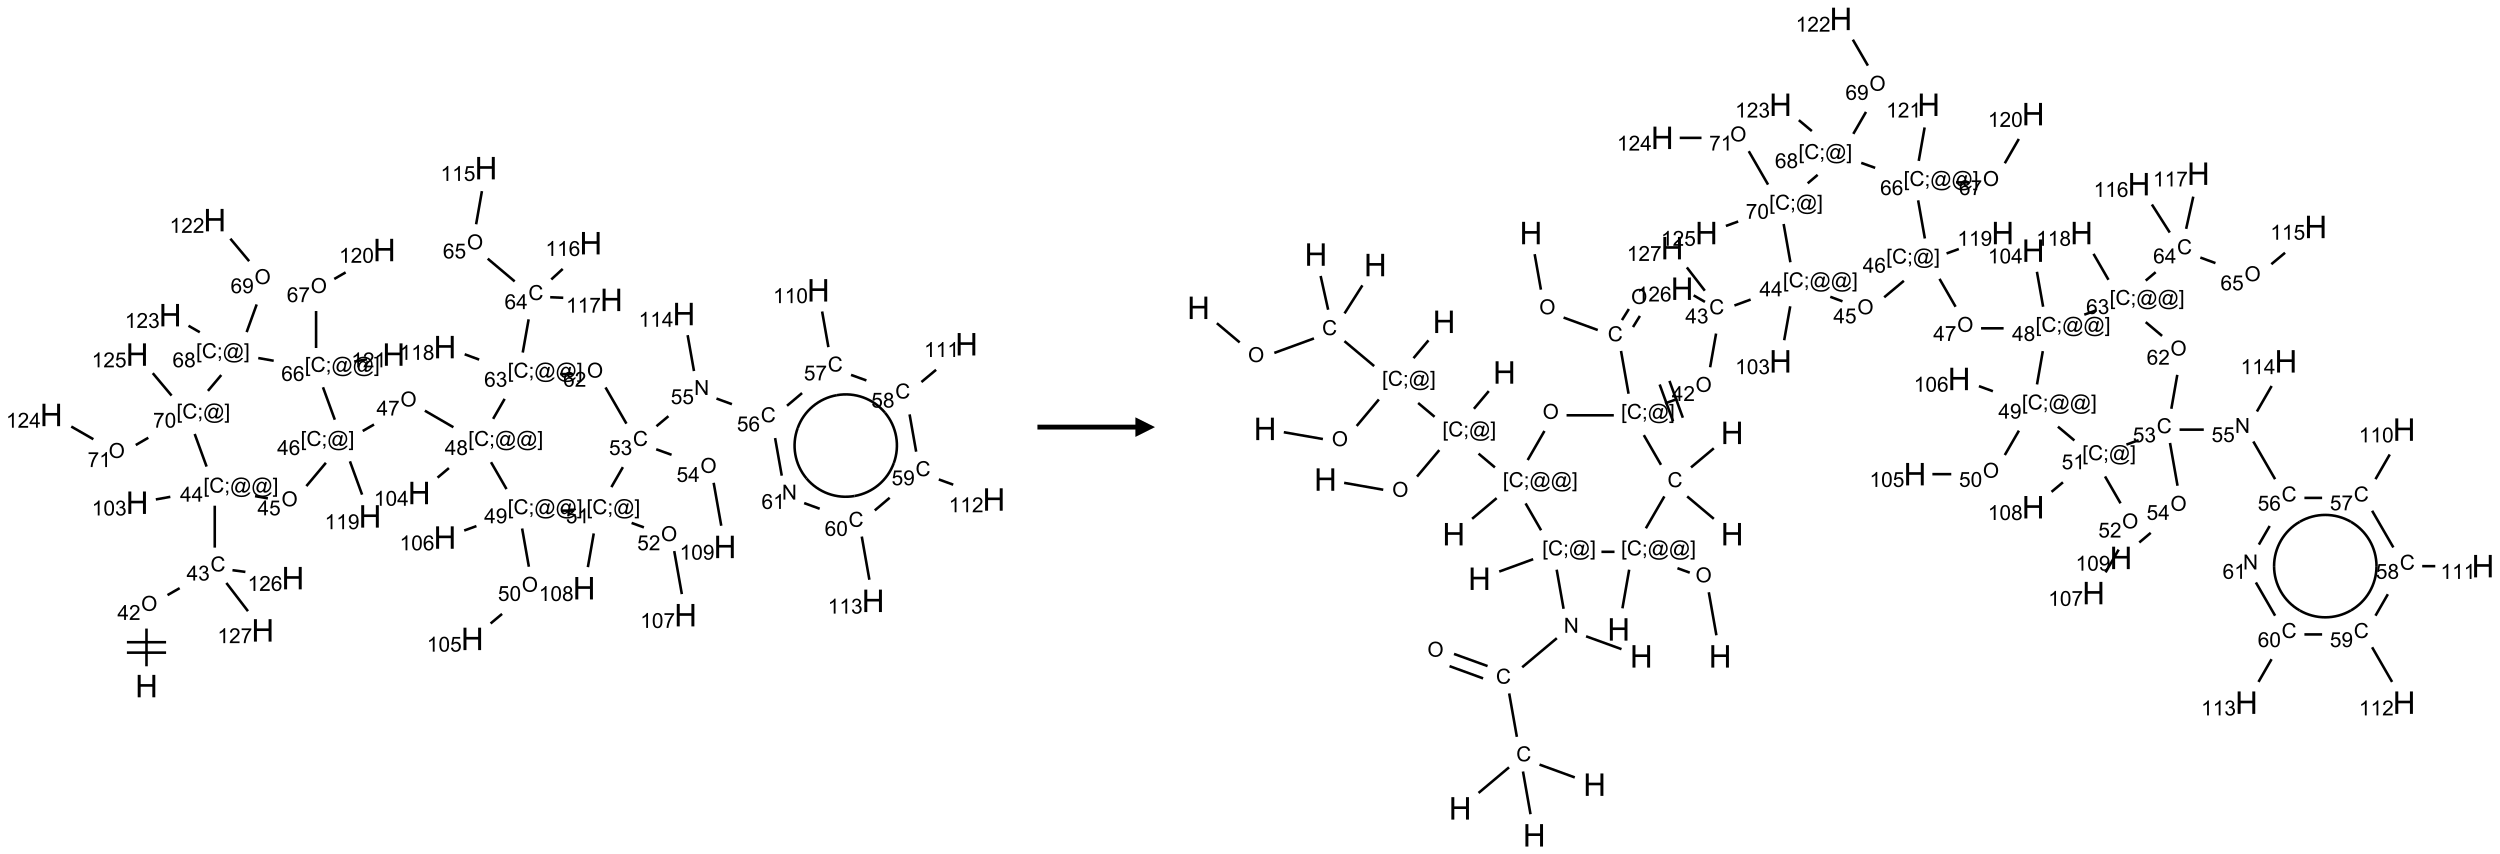 <?xml version="1.0" encoding="UTF-8"?>
<svg xmlns="http://www.w3.org/2000/svg" xmlns:xlink="http://www.w3.org/1999/xlink" width="1276" height="436" viewBox="0 0 1276 436">
<defs>
<g>
<g id="glyph-0-0">
<path d="M 2 0 L 2 -10 L 10 -10 L 10 0 Z M 2.25 -0.25 L 9.75 -0.25 L 9.75 -9.75 L 2.25 -9.75 Z M 2.25 -0.25 "/>
</g>
<g id="glyph-0-1">
<path d="M 1.281 0 L 1.281 -11.453 L 2.797 -11.453 L 2.797 -6.75 L 8.75 -6.75 L 8.75 -11.453 L 10.266 -11.453 L 10.266 0 L 8.75 0 L 8.75 -5.398 L 2.797 -5.398 L 2.797 0 Z M 1.281 0 "/>
</g>
<g id="glyph-1-0">
<path d="M 1.332 0 L 1.332 -6.668 L 6.668 -6.668 L 6.668 0 Z M 1.5 -0.168 L 6.5 -0.168 L 6.5 -6.5 L 1.5 -6.5 Z M 1.5 -0.168 "/>
</g>
<g id="glyph-1-1">
<path d="M 0.516 -3.719 C 0.516 -4.984 0.855 -5.977 1.535 -6.695 C 2.215 -7.414 3.094 -7.77 4.172 -7.77 C 4.875 -7.77 5.512 -7.602 6.078 -7.266 C 6.645 -6.93 7.074 -6.461 7.371 -5.855 C 7.668 -5.254 7.816 -4.57 7.816 -3.809 C 7.816 -3.035 7.66 -2.34 7.348 -1.73 C 7.035 -1.117 6.594 -0.656 6.02 -0.34 C 5.449 -0.027 4.828 0.129 4.168 0.129 C 3.449 0.129 2.805 -0.043 2.238 -0.391 C 1.672 -0.738 1.246 -1.211 0.953 -1.812 C 0.66 -2.414 0.516 -3.047 0.516 -3.719 Z M 1.559 -3.703 C 1.559 -2.781 1.805 -2.059 2.301 -1.527 C 2.793 -1 3.414 -0.734 4.16 -0.734 C 4.922 -0.734 5.547 -1 6.039 -1.535 C 6.531 -2.07 6.777 -2.828 6.777 -3.812 C 6.777 -4.434 6.672 -4.977 6.461 -5.441 C 6.25 -5.902 5.945 -6.262 5.539 -6.52 C 5.133 -6.773 4.68 -6.902 4.176 -6.902 C 3.461 -6.902 2.848 -6.656 2.332 -6.164 C 1.816 -5.672 1.559 -4.852 1.559 -3.703 Z M 1.559 -3.703 "/>
</g>
<g id="glyph-1-2">
<path d="M 3.449 0 L 3.449 -1.828 L 0.137 -1.828 L 0.137 -2.688 L 3.621 -7.637 L 4.387 -7.637 L 4.387 -2.688 L 5.418 -2.688 L 5.418 -1.828 L 4.387 -1.828 L 4.387 0 Z M 3.449 -2.688 L 3.449 -6.129 L 1.059 -2.688 Z M 3.449 -2.688 "/>
</g>
<g id="glyph-1-3">
<path d="M 5.371 -0.902 L 5.371 0 L 0.324 0 C 0.316 -0.227 0.352 -0.441 0.434 -0.652 C 0.562 -0.996 0.766 -1.332 1.051 -1.668 C 1.332 -2 1.742 -2.387 2.277 -2.824 C 3.105 -3.504 3.668 -4.043 3.957 -4.441 C 4.25 -4.84 4.395 -5.215 4.395 -5.566 C 4.395 -5.938 4.262 -6.254 3.996 -6.508 C 3.73 -6.762 3.387 -6.891 2.957 -6.891 C 2.508 -6.891 2.145 -6.754 1.875 -6.484 C 1.605 -6.215 1.469 -5.84 1.465 -5.359 L 0.5 -5.457 C 0.566 -6.176 0.812 -6.727 1.246 -7.102 C 1.676 -7.477 2.254 -7.668 2.98 -7.668 C 3.711 -7.668 4.293 -7.465 4.719 -7.059 C 5.145 -6.652 5.359 -6.148 5.359 -5.547 C 5.359 -5.242 5.297 -4.941 5.172 -4.645 C 5.047 -4.352 4.84 -4.039 4.551 -3.715 C 4.262 -3.387 3.777 -2.938 3.105 -2.371 C 2.543 -1.898 2.18 -1.578 2.02 -1.41 C 1.859 -1.242 1.73 -1.07 1.625 -0.902 Z M 5.371 -0.902 "/>
</g>
<g id="glyph-1-4">
<path d="M 6.27 -2.676 L 7.281 -2.422 C 7.07 -1.594 6.688 -0.961 6.137 -0.523 C 5.586 -0.086 4.914 0.129 4.121 0.129 C 3.297 0.129 2.629 -0.039 2.113 -0.371 C 1.598 -0.707 1.203 -1.191 0.934 -1.828 C 0.664 -2.465 0.531 -3.145 0.531 -3.875 C 0.531 -4.672 0.684 -5.363 0.988 -5.957 C 1.293 -6.547 1.723 -6.996 2.285 -7.305 C 2.844 -7.613 3.461 -7.766 4.137 -7.766 C 4.898 -7.766 5.543 -7.57 6.062 -7.184 C 6.582 -6.793 6.945 -6.246 7.152 -5.543 L 6.156 -5.309 C 5.98 -5.863 5.723 -6.266 5.387 -6.52 C 5.051 -6.773 4.625 -6.902 4.113 -6.902 C 3.527 -6.902 3.039 -6.762 2.645 -6.48 C 2.25 -6.199 1.973 -5.82 1.812 -5.348 C 1.652 -4.871 1.574 -4.383 1.574 -3.879 C 1.574 -3.23 1.668 -2.664 1.855 -2.18 C 2.047 -1.695 2.34 -1.332 2.738 -1.094 C 3.137 -0.855 3.57 -0.734 4.035 -0.734 C 4.602 -0.734 5.082 -0.898 5.473 -1.223 C 5.867 -1.551 6.133 -2.035 6.27 -2.676 Z M 6.27 -2.676 "/>
</g>
<g id="glyph-1-5">
<path d="M 0.449 -2.016 L 1.387 -2.141 C 1.492 -1.609 1.676 -1.227 1.934 -0.992 C 2.191 -0.758 2.508 -0.641 2.879 -0.641 C 3.32 -0.641 3.695 -0.793 3.996 -1.098 C 4.301 -1.402 4.453 -1.781 4.453 -2.234 C 4.453 -2.664 4.312 -3.02 4.031 -3.301 C 3.75 -3.578 3.391 -3.719 2.957 -3.719 C 2.781 -3.719 2.562 -3.684 2.297 -3.613 L 2.402 -4.438 C 2.465 -4.43 2.516 -4.426 2.551 -4.426 C 2.949 -4.426 3.312 -4.531 3.629 -4.738 C 3.949 -4.949 4.109 -5.27 4.109 -5.703 C 4.109 -6.047 3.992 -6.332 3.762 -6.559 C 3.527 -6.785 3.227 -6.895 2.859 -6.895 C 2.496 -6.895 2.191 -6.781 1.949 -6.551 C 1.707 -6.324 1.547 -5.98 1.48 -5.52 L 0.543 -5.688 C 0.656 -6.316 0.918 -6.805 1.324 -7.148 C 1.73 -7.492 2.234 -7.668 2.84 -7.668 C 3.254 -7.668 3.641 -7.578 3.988 -7.398 C 4.34 -7.219 4.609 -6.977 4.793 -6.668 C 4.98 -6.359 5.074 -6.031 5.074 -5.684 C 5.074 -5.352 4.984 -5.051 4.809 -4.781 C 4.629 -4.512 4.367 -4.297 4.02 -4.137 C 4.473 -4.031 4.824 -3.816 5.074 -3.488 C 5.324 -3.16 5.449 -2.75 5.449 -2.254 C 5.449 -1.59 5.203 -1.023 4.719 -0.559 C 4.234 -0.098 3.617 0.137 2.875 0.137 C 2.203 0.137 1.648 -0.062 1.207 -0.465 C 0.762 -0.863 0.512 -1.379 0.449 -2.016 Z M 0.449 -2.016 "/>
</g>
<g id="glyph-1-6">
<path d="M 0.723 2.121 L 0.723 -7.637 L 2.793 -7.637 L 2.793 -6.859 L 1.66 -6.859 L 1.66 1.344 L 2.793 1.344 L 2.793 2.121 Z M 0.723 2.121 "/>
</g>
<g id="glyph-1-7">
<path d="M 0.949 -4.465 L 0.949 -5.531 L 2.016 -5.531 L 2.016 -4.465 Z M 0.949 0 L 0.949 -1.066 L 2.016 -1.066 L 2.016 0 C 2.016 0.391 1.945 0.711 1.809 0.949 C 1.668 1.191 1.449 1.379 1.145 1.512 L 0.887 1.109 C 1.082 1.023 1.23 0.895 1.324 0.727 C 1.418 0.559 1.469 0.316 1.48 0 Z M 0.949 0 "/>
</g>
<g id="glyph-1-8">
<path d="M 6.047 -0.848 C 5.82 -0.59 5.57 -0.379 5.289 -0.223 C 5.008 -0.062 4.73 0.016 4.449 0.016 C 4.141 0.016 3.84 -0.074 3.547 -0.254 C 3.254 -0.434 3.02 -0.715 2.836 -1.09 C 2.652 -1.465 2.562 -1.875 2.562 -2.324 C 2.562 -2.875 2.703 -3.43 2.988 -3.98 C 3.27 -4.535 3.621 -4.953 4.043 -5.23 C 4.461 -5.508 4.871 -5.645 5.266 -5.645 C 5.566 -5.645 5.855 -5.566 6.129 -5.41 C 6.402 -5.25 6.641 -5.012 6.84 -4.688 L 7.016 -5.496 L 7.949 -5.496 L 7.199 -2 C 7.094 -1.516 7.043 -1.246 7.043 -1.191 C 7.043 -1.098 7.078 -1.02 7.148 -0.949 C 7.219 -0.883 7.305 -0.848 7.406 -0.848 C 7.59 -0.848 7.832 -0.953 8.129 -1.168 C 8.527 -1.445 8.84 -1.816 9.07 -2.285 C 9.301 -2.75 9.418 -3.234 9.418 -3.73 C 9.418 -4.309 9.27 -4.852 8.973 -5.355 C 8.676 -5.859 8.23 -6.262 7.645 -6.562 C 7.055 -6.863 6.406 -7.016 5.691 -7.016 C 4.879 -7.016 4.137 -6.824 3.465 -6.445 C 2.793 -6.066 2.273 -5.52 1.902 -4.809 C 1.535 -4.098 1.348 -3.34 1.348 -2.527 C 1.348 -1.676 1.535 -0.941 1.902 -0.328 C 2.273 0.285 2.809 0.742 3.508 1.035 C 4.207 1.328 4.984 1.473 5.832 1.473 C 6.742 1.473 7.504 1.32 8.121 1.016 C 8.734 0.711 9.195 0.34 9.5 -0.098 L 10.441 -0.098 C 10.266 0.266 9.961 0.637 9.531 1.016 C 9.102 1.395 8.59 1.695 7.996 1.914 C 7.402 2.133 6.688 2.246 5.848 2.246 C 5.078 2.246 4.367 2.145 3.715 1.949 C 3.066 1.75 2.512 1.453 2.051 1.055 C 1.594 0.656 1.25 0.199 1.016 -0.316 C 0.723 -0.973 0.578 -1.684 0.578 -2.441 C 0.578 -3.289 0.75 -4.098 1.098 -4.863 C 1.523 -5.805 2.125 -6.527 2.902 -7.027 C 3.684 -7.527 4.629 -7.777 5.738 -7.777 C 6.602 -7.777 7.375 -7.602 8.059 -7.246 C 8.746 -6.895 9.285 -6.371 9.684 -5.672 C 10.02 -5.07 10.188 -4.418 10.188 -3.715 C 10.188 -2.707 9.832 -1.812 9.125 -1.031 C 8.492 -0.328 7.801 0.02 7.051 0.02 C 6.812 0.02 6.617 -0.016 6.473 -0.09 C 6.324 -0.16 6.215 -0.266 6.145 -0.402 C 6.102 -0.488 6.066 -0.637 6.047 -0.848 Z M 3.527 -2.262 C 3.527 -1.785 3.641 -1.414 3.863 -1.152 C 4.09 -0.887 4.348 -0.754 4.641 -0.754 C 4.836 -0.754 5.039 -0.812 5.254 -0.93 C 5.469 -1.047 5.676 -1.219 5.871 -1.449 C 6.066 -1.676 6.23 -1.969 6.355 -2.32 C 6.48 -2.672 6.543 -3.027 6.543 -3.379 C 6.543 -3.852 6.426 -4.219 6.191 -4.48 C 5.957 -4.738 5.672 -4.871 5.332 -4.871 C 5.109 -4.871 4.902 -4.812 4.707 -4.699 C 4.512 -4.586 4.32 -4.406 4.137 -4.156 C 3.953 -3.906 3.805 -3.602 3.691 -3.246 C 3.582 -2.887 3.527 -2.559 3.527 -2.262 Z M 3.527 -2.262 "/>
</g>
<g id="glyph-1-9">
<path d="M 2.27 2.121 L 0.203 2.121 L 0.203 1.344 L 1.332 1.344 L 1.332 -6.859 L 0.203 -6.859 L 0.203 -7.637 L 2.27 -7.637 Z M 2.27 2.121 "/>
</g>
<g id="glyph-1-10">
<path d="M 3.973 0 L 3.035 0 L 3.035 -5.973 C 2.809 -5.758 2.516 -5.543 2.148 -5.328 C 1.781 -5.113 1.453 -4.953 1.16 -4.844 L 1.16 -5.75 C 1.684 -5.996 2.145 -6.297 2.535 -6.645 C 2.93 -6.996 3.207 -7.336 3.371 -7.668 L 3.973 -7.668 Z M 3.973 0 "/>
</g>
<g id="glyph-1-11">
<path d="M 0.441 -3.766 C 0.441 -4.668 0.535 -5.395 0.723 -5.945 C 0.906 -6.496 1.184 -6.922 1.551 -7.219 C 1.918 -7.516 2.375 -7.668 2.934 -7.668 C 3.344 -7.668 3.703 -7.586 4.012 -7.418 C 4.32 -7.254 4.574 -7.016 4.777 -6.707 C 4.977 -6.395 5.137 -6.016 5.25 -5.57 C 5.363 -5.125 5.422 -4.523 5.422 -3.766 C 5.422 -2.871 5.328 -2.148 5.145 -1.598 C 4.961 -1.047 4.688 -0.621 4.32 -0.32 C 3.953 -0.02 3.492 0.129 2.934 0.129 C 2.195 0.129 1.617 -0.133 1.199 -0.66 C 0.695 -1.297 0.441 -2.332 0.441 -3.766 Z M 1.406 -3.766 C 1.406 -2.512 1.555 -1.68 1.848 -1.262 C 2.141 -0.848 2.5 -0.641 2.934 -0.641 C 3.363 -0.641 3.727 -0.848 4.02 -1.266 C 4.312 -1.684 4.457 -2.516 4.457 -3.766 C 4.457 -5.023 4.312 -5.859 4.02 -6.27 C 3.727 -6.684 3.359 -6.891 2.922 -6.891 C 2.492 -6.891 2.148 -6.707 1.891 -6.344 C 1.566 -5.879 1.406 -5.02 1.406 -3.766 Z M 1.406 -3.766 "/>
</g>
<g id="glyph-1-12">
<path d="M 0.441 -2 L 1.426 -2.082 C 1.5 -1.605 1.668 -1.242 1.934 -1.004 C 2.199 -0.762 2.52 -0.641 2.895 -0.641 C 3.348 -0.641 3.73 -0.812 4.043 -1.152 C 4.355 -1.492 4.512 -1.941 4.512 -2.504 C 4.512 -3.039 4.359 -3.461 4.059 -3.77 C 3.758 -4.078 3.367 -4.234 2.879 -4.234 C 2.578 -4.234 2.305 -4.164 2.062 -4.027 C 1.82 -3.891 1.629 -3.715 1.488 -3.496 L 0.609 -3.609 L 1.348 -7.531 L 5.145 -7.531 L 5.145 -6.637 L 2.098 -6.637 L 1.688 -4.582 C 2.145 -4.902 2.625 -5.062 3.129 -5.062 C 3.797 -5.062 4.359 -4.832 4.816 -4.371 C 5.277 -3.91 5.504 -3.312 5.504 -2.59 C 5.504 -1.898 5.305 -1.301 4.902 -0.797 C 4.41 -0.18 3.742 0.129 2.895 0.129 C 2.199 0.129 1.633 -0.062 1.195 -0.453 C 0.758 -0.844 0.504 -1.359 0.441 -2 Z M 0.441 -2 "/>
</g>
<g id="glyph-1-13">
<path d="M 5.309 -5.766 L 4.375 -5.691 C 4.293 -6.059 4.172 -6.328 4.02 -6.496 C 3.766 -6.762 3.453 -6.895 3.082 -6.895 C 2.785 -6.895 2.523 -6.812 2.297 -6.645 C 2 -6.43 1.77 -6.117 1.598 -5.703 C 1.43 -5.289 1.34 -4.703 1.332 -3.938 C 1.559 -4.281 1.836 -4.535 2.16 -4.703 C 2.488 -4.871 2.828 -4.953 3.188 -4.953 C 3.812 -4.953 4.344 -4.723 4.785 -4.262 C 5.223 -3.801 5.441 -3.207 5.441 -2.48 C 5.441 -2 5.34 -1.555 5.133 -1.145 C 4.926 -0.73 4.641 -0.418 4.281 -0.199 C 3.922 0.02 3.512 0.129 3.051 0.129 C 2.27 0.129 1.633 -0.156 1.141 -0.73 C 0.648 -1.305 0.402 -2.254 0.402 -3.574 C 0.402 -5.051 0.672 -6.121 1.219 -6.793 C 1.695 -7.375 2.336 -7.668 3.141 -7.668 C 3.742 -7.668 4.234 -7.5 4.617 -7.16 C 5 -6.824 5.23 -6.359 5.309 -5.766 Z M 1.48 -2.473 C 1.48 -2.152 1.547 -1.844 1.684 -1.547 C 1.82 -1.25 2.016 -1.027 2.262 -0.871 C 2.508 -0.719 2.766 -0.641 3.035 -0.641 C 3.434 -0.641 3.773 -0.801 4.059 -1.121 C 4.344 -1.441 4.484 -1.875 4.484 -2.422 C 4.484 -2.949 4.344 -3.367 4.062 -3.668 C 3.781 -3.973 3.426 -4.125 3 -4.125 C 2.578 -4.125 2.219 -3.973 1.922 -3.668 C 1.625 -3.363 1.48 -2.969 1.48 -2.473 Z M 1.48 -2.473 "/>
</g>
<g id="glyph-1-14">
<path d="M 0.504 -6.637 L 0.504 -7.535 L 5.449 -7.535 L 5.449 -6.809 C 4.961 -6.289 4.48 -5.602 4.004 -4.746 C 3.527 -3.887 3.156 -3.004 2.895 -2.098 C 2.707 -1.461 2.59 -0.762 2.535 0 L 1.574 0 C 1.582 -0.602 1.703 -1.328 1.926 -2.176 C 2.152 -3.027 2.477 -3.848 2.898 -4.637 C 3.32 -5.426 3.77 -6.094 4.246 -6.637 Z M 0.504 -6.637 "/>
</g>
<g id="glyph-1-15">
<path d="M 1.887 -4.141 C 1.496 -4.281 1.207 -4.484 1.02 -4.75 C 0.832 -5.016 0.738 -5.328 0.738 -5.699 C 0.738 -6.254 0.938 -6.719 1.34 -7.098 C 1.738 -7.477 2.27 -7.668 2.934 -7.668 C 3.598 -7.668 4.137 -7.473 4.543 -7.086 C 4.949 -6.699 5.152 -6.227 5.152 -5.672 C 5.152 -5.316 5.059 -5.008 4.871 -4.746 C 4.688 -4.484 4.406 -4.281 4.027 -4.141 C 4.496 -3.988 4.852 -3.742 5.098 -3.402 C 5.34 -3.062 5.465 -2.656 5.465 -2.184 C 5.465 -1.531 5.234 -0.98 4.77 -0.535 C 4.309 -0.09 3.703 0.129 2.949 0.129 C 2.195 0.129 1.586 -0.094 1.125 -0.539 C 0.664 -0.984 0.434 -1.543 0.434 -2.207 C 0.434 -2.703 0.559 -3.121 0.809 -3.457 C 1.062 -3.793 1.422 -4.02 1.887 -4.141 Z M 1.699 -5.73 C 1.699 -5.367 1.812 -5.074 2.047 -4.844 C 2.281 -4.613 2.582 -4.5 2.953 -4.5 C 3.312 -4.5 3.609 -4.613 3.84 -4.84 C 4.07 -5.066 4.188 -5.348 4.188 -5.676 C 4.188 -6.02 4.07 -6.309 3.832 -6.543 C 3.594 -6.777 3.297 -6.895 2.941 -6.895 C 2.586 -6.895 2.289 -6.781 2.051 -6.551 C 1.816 -6.324 1.699 -6.047 1.699 -5.73 Z M 1.395 -2.203 C 1.395 -1.938 1.461 -1.676 1.586 -1.426 C 1.711 -1.176 1.902 -0.984 2.152 -0.848 C 2.402 -0.711 2.672 -0.641 2.957 -0.641 C 3.406 -0.641 3.777 -0.785 4.066 -1.074 C 4.359 -1.363 4.504 -1.727 4.504 -2.172 C 4.504 -2.625 4.355 -2.996 4.055 -3.293 C 3.754 -3.586 3.379 -3.734 2.926 -3.734 C 2.484 -3.734 2.121 -3.59 1.832 -3.297 C 1.543 -3.004 1.395 -2.641 1.395 -2.203 Z M 1.395 -2.203 "/>
</g>
<g id="glyph-1-16">
<path d="M 0.582 -1.766 L 1.484 -1.848 C 1.562 -1.426 1.707 -1.117 1.922 -0.926 C 2.137 -0.734 2.414 -0.641 2.75 -0.641 C 3.039 -0.641 3.289 -0.707 3.508 -0.84 C 3.727 -0.973 3.902 -1.148 4.043 -1.367 C 4.18 -1.586 4.297 -1.887 4.391 -2.262 C 4.484 -2.637 4.531 -3.016 4.531 -3.406 C 4.531 -3.449 4.531 -3.512 4.527 -3.594 C 4.34 -3.297 4.082 -3.055 3.758 -2.867 C 3.434 -2.68 3.082 -2.59 2.703 -2.59 C 2.07 -2.59 1.535 -2.816 1.098 -3.277 C 0.66 -3.734 0.441 -4.34 0.441 -5.09 C 0.441 -5.863 0.672 -6.484 1.129 -6.957 C 1.586 -7.43 2.156 -7.668 2.844 -7.668 C 3.34 -7.668 3.793 -7.531 4.207 -7.266 C 4.617 -7 4.93 -6.617 5.145 -6.121 C 5.355 -5.629 5.465 -4.91 5.465 -3.973 C 5.465 -2.996 5.359 -2.223 5.145 -1.645 C 4.934 -1.066 4.617 -0.625 4.199 -0.324 C 3.781 -0.02 3.293 0.129 2.73 0.129 C 2.133 0.129 1.645 -0.035 1.266 -0.367 C 0.887 -0.699 0.66 -1.164 0.582 -1.766 Z M 4.422 -5.137 C 4.422 -5.676 4.277 -6.102 3.992 -6.418 C 3.707 -6.734 3.359 -6.891 2.957 -6.891 C 2.543 -6.891 2.18 -6.719 1.871 -6.379 C 1.562 -6.039 1.406 -5.598 1.406 -5.059 C 1.406 -4.57 1.555 -4.176 1.848 -3.871 C 2.141 -3.566 2.5 -3.418 2.934 -3.418 C 3.367 -3.418 3.723 -3.57 4.004 -3.871 C 4.281 -4.176 4.422 -4.598 4.422 -5.137 Z M 4.422 -5.137 "/>
</g>
<g id="glyph-1-17">
<path d="M 0.812 0 L 0.812 -7.637 L 1.848 -7.637 L 5.859 -1.641 L 5.859 -7.637 L 6.828 -7.637 L 6.828 0 L 5.793 0 L 1.781 -6 L 1.781 0 Z M 0.812 0 "/>
</g>
</g>
</defs>
<path fill="none" stroke-width="0.033" stroke-linecap="butt" stroke-linejoin="miter" stroke="rgb(0%, 0%, 0%)" stroke-opacity="1" stroke-miterlimit="10" d="M 1.215 6.356 L 1.215 5.875 " transform="matrix(40, 0, 0, 40, 26.17, 85.824)"/>
<path fill="none" stroke-width="0.033" stroke-linecap="butt" stroke-linejoin="miter" stroke="rgb(0%, 0%, 0%)" stroke-opacity="1" stroke-miterlimit="10" d="M 1.465 6.049 L 0.965 6.049 " transform="matrix(40, 0, 0, 40, 26.17, 85.824)"/>
<path fill="none" stroke-width="0.033" stroke-linecap="butt" stroke-linejoin="miter" stroke="rgb(0%, 0%, 0%)" stroke-opacity="1" stroke-miterlimit="10" d="M 1.465 6.182 L 0.965 6.182 " transform="matrix(40, 0, 0, 40, 26.17, 85.824)"/>
<path fill="none" stroke-width="0.033" stroke-linecap="butt" stroke-linejoin="miter" stroke="rgb(0%, 0%, 0%)" stroke-opacity="1" stroke-miterlimit="10" d="M 1.483 5.448 L 1.638 5.359 " transform="matrix(40, 0, 0, 40, 26.17, 85.824)"/>
<path fill="none" stroke-width="0.033" stroke-linecap="butt" stroke-linejoin="miter" stroke="rgb(0%, 0%, 0%)" stroke-opacity="1" stroke-miterlimit="10" d="M 2.086 4.842 L 2.086 4.307 " transform="matrix(40, 0, 0, 40, 26.17, 85.824)"/>
<path fill="none" stroke-width="0.033" stroke-linecap="butt" stroke-linejoin="miter" stroke="rgb(0%, 0%, 0%)" stroke-opacity="1" stroke-miterlimit="10" d="M 1.519 4.194 L 1.334 4.227 " transform="matrix(40, 0, 0, 40, 26.17, 85.824)"/>
<path fill="none" stroke-width="0.033" stroke-linecap="butt" stroke-linejoin="miter" stroke="rgb(0%, 0%, 0%)" stroke-opacity="1" stroke-miterlimit="10" d="M 2.6 4.185 L 2.764 4.214 " transform="matrix(40, 0, 0, 40, 26.17, 85.824)"/>
<path fill="none" stroke-width="0.033" stroke-linecap="butt" stroke-linejoin="miter" stroke="rgb(0%, 0%, 0%)" stroke-opacity="1" stroke-miterlimit="10" d="M 3.255 4.057 L 3.504 3.76 " transform="matrix(40, 0, 0, 40, 26.17, 85.824)"/>
<path fill="none" stroke-width="0.033" stroke-linecap="butt" stroke-linejoin="miter" stroke="rgb(0%, 0%, 0%)" stroke-opacity="1" stroke-miterlimit="10" d="M 3.974 3.354 L 4.118 3.271 " transform="matrix(40, 0, 0, 40, 26.17, 85.824)"/>
<path fill="none" stroke-width="0.033" stroke-linecap="butt" stroke-linejoin="miter" stroke="rgb(0%, 0%, 0%)" stroke-opacity="1" stroke-miterlimit="10" d="M 4.767 3.095 L 5.131 3.306 " transform="matrix(40, 0, 0, 40, 26.17, 85.824)"/>
<path fill="none" stroke-width="0.033" stroke-linecap="butt" stroke-linejoin="miter" stroke="rgb(0%, 0%, 0%)" stroke-opacity="1" stroke-miterlimit="10" d="M 5.074 3.827 L 4.929 3.949 " transform="matrix(40, 0, 0, 40, 26.17, 85.824)"/>
<path fill="none" stroke-width="0.033" stroke-linecap="butt" stroke-linejoin="miter" stroke="rgb(0%, 0%, 0%)" stroke-opacity="1" stroke-miterlimit="10" d="M 5.611 3.752 L 5.809 4.095 " transform="matrix(40, 0, 0, 40, 26.17, 85.824)"/>
<path fill="none" stroke-width="0.033" stroke-linecap="butt" stroke-linejoin="miter" stroke="rgb(0%, 0%, 0%)" stroke-opacity="1" stroke-miterlimit="10" d="M 6.008 4.598 L 6.094 5.086 " transform="matrix(40, 0, 0, 40, 26.17, 85.824)"/>
<path fill="none" stroke-width="0.033" stroke-linecap="butt" stroke-linejoin="miter" stroke="rgb(0%, 0%, 0%)" stroke-opacity="1" stroke-miterlimit="10" d="M 5.752 5.688 L 5.606 5.81 " transform="matrix(40, 0, 0, 40, 26.17, 85.824)"/>
<path fill="none" stroke-width="0.033" stroke-linecap="butt" stroke-linejoin="miter" stroke="rgb(0%, 0%, 0%)" stroke-opacity="1" stroke-miterlimit="10" d="M 5.425 4.567 L 5.269 4.624 " transform="matrix(40, 0, 0, 40, 26.17, 85.824)"/>
<path fill="none" stroke-width="0.033" stroke-linecap="butt" stroke-linejoin="miter" stroke="rgb(0%, 0%, 0%)" stroke-opacity="1" stroke-miterlimit="10" d="M 6.506 4.37 L 6.673 4.37 " transform="matrix(40, 0, 0, 40, 26.17, 85.824)"/>
<path fill="none" stroke-width="0.033" stroke-linecap="butt" stroke-linejoin="miter" stroke="rgb(0%, 0%, 0%)" stroke-opacity="1" stroke-miterlimit="10" d="M 7.405 4.527 L 7.562 4.584 " transform="matrix(40, 0, 0, 40, 26.17, 85.824)"/>
<path fill="none" stroke-width="0.033" stroke-linecap="butt" stroke-linejoin="miter" stroke="rgb(0%, 0%, 0%)" stroke-opacity="1" stroke-miterlimit="10" d="M 7.949 4.886 L 8.046 5.435 " transform="matrix(40, 0, 0, 40, 26.17, 85.824)"/>
<path fill="none" stroke-width="0.033" stroke-linecap="butt" stroke-linejoin="miter" stroke="rgb(0%, 0%, 0%)" stroke-opacity="1" stroke-miterlimit="10" d="M 6.922 4.661 L 6.847 5.091 " transform="matrix(40, 0, 0, 40, 26.17, 85.824)"/>
<path fill="none" stroke-width="0.033" stroke-linecap="butt" stroke-linejoin="miter" stroke="rgb(0%, 0%, 0%)" stroke-opacity="1" stroke-miterlimit="10" d="M 7.147 4.07 L 7.294 3.815 " transform="matrix(40, 0, 0, 40, 26.17, 85.824)"/>
<path fill="none" stroke-width="0.033" stroke-linecap="butt" stroke-linejoin="miter" stroke="rgb(0%, 0%, 0%)" stroke-opacity="1" stroke-miterlimit="10" d="M 7.719 3.587 L 7.915 3.658 " transform="matrix(40, 0, 0, 40, 26.17, 85.824)"/>
<path fill="none" stroke-width="0.033" stroke-linecap="butt" stroke-linejoin="miter" stroke="rgb(0%, 0%, 0%)" stroke-opacity="1" stroke-miterlimit="10" d="M 8.452 4.015 L 8.549 4.563 " transform="matrix(40, 0, 0, 40, 26.17, 85.824)"/>
<path fill="none" stroke-width="0.033" stroke-linecap="butt" stroke-linejoin="miter" stroke="rgb(0%, 0%, 0%)" stroke-opacity="1" stroke-miterlimit="10" d="M 7.722 3.293 L 7.875 3.165 " transform="matrix(40, 0, 0, 40, 26.17, 85.824)"/>
<path fill="none" stroke-width="0.033" stroke-linecap="butt" stroke-linejoin="miter" stroke="rgb(0%, 0%, 0%)" stroke-opacity="1" stroke-miterlimit="10" d="M 8.488 2.94 L 8.685 3.012 " transform="matrix(40, 0, 0, 40, 26.17, 85.824)"/>
<path fill="none" stroke-width="0.033" stroke-linecap="butt" stroke-linejoin="miter" stroke="rgb(0%, 0%, 0%)" stroke-opacity="1" stroke-miterlimit="10" d="M 9.388 3.032 L 9.58 2.87 " transform="matrix(40, 0, 0, 40, 26.17, 85.824)"/>
<path fill="none" stroke-width="0.033" stroke-linecap="butt" stroke-linejoin="miter" stroke="rgb(0%, 0%, 0%)" stroke-opacity="1" stroke-miterlimit="10" d="M 9.916 2.284 L 9.836 1.829 " transform="matrix(40, 0, 0, 40, 26.17, 85.824)"/>
<path fill="none" stroke-width="0.033" stroke-linecap="butt" stroke-linejoin="miter" stroke="rgb(0%, 0%, 0%)" stroke-opacity="1" stroke-miterlimit="10" d="M 10.205 2.638 L 10.401 2.709 " transform="matrix(40, 0, 0, 40, 26.17, 85.824)"/>
<path fill="none" stroke-width="0.033" stroke-linecap="butt" stroke-linejoin="miter" stroke="rgb(0%, 0%, 0%)" stroke-opacity="1" stroke-miterlimit="10" d="M 11.103 2.729 L 11.29 2.573 " transform="matrix(40, 0, 0, 40, 26.17, 85.824)"/>
<path fill="none" stroke-width="0.033" stroke-linecap="butt" stroke-linejoin="miter" stroke="rgb(0%, 0%, 0%)" stroke-opacity="1" stroke-miterlimit="10" d="M 10.952 3.142 L 11.036 3.618 " transform="matrix(40, 0, 0, 40, 26.17, 85.824)"/>
<path fill="none" stroke-width="0.033" stroke-linecap="butt" stroke-linejoin="miter" stroke="rgb(0%, 0%, 0%)" stroke-opacity="1" stroke-miterlimit="10" d="M 11.325 3.972 L 11.509 4.039 " transform="matrix(40, 0, 0, 40, 26.17, 85.824)"/>
<path fill="none" stroke-width="0.033" stroke-linecap="butt" stroke-linejoin="miter" stroke="rgb(0%, 0%, 0%)" stroke-opacity="1" stroke-miterlimit="10" d="M 10.698 4.206 L 10.508 4.367 " transform="matrix(40, 0, 0, 40, 26.17, 85.824)"/>
<path fill="none" stroke-width="0.033" stroke-linecap="butt" stroke-linejoin="miter" stroke="rgb(0%, 0%, 0%)" stroke-opacity="1" stroke-miterlimit="10" d="M 10.342 4.701 L 10.439 5.252 " transform="matrix(40, 0, 0, 40, 26.17, 85.824)"/>
<path fill="none" stroke-width="0.033" stroke-linecap="butt" stroke-linejoin="miter" stroke="rgb(0%, 0%, 0%)" stroke-opacity="1" stroke-miterlimit="10" d="M 9.805 4.346 L 9.607 4.274 " transform="matrix(40, 0, 0, 40, 26.17, 85.824)"/>
<path fill="none" stroke-width="0.033" stroke-linecap="butt" stroke-linejoin="miter" stroke="rgb(0%, 0%, 0%)" stroke-opacity="1" stroke-miterlimit="10" d="M 9.321 3.924 L 9.236 3.444 " transform="matrix(40, 0, 0, 40, 26.17, 85.824)"/>
<path fill="none" stroke-width="0.033" stroke-linecap="butt" stroke-linejoin="miter" stroke="rgb(0%, 0%, 0%)" stroke-opacity="1" stroke-miterlimit="10" d="M 8.201 2.589 L 8.12 2.131 " transform="matrix(40, 0, 0, 40, 26.17, 85.824)"/>
<path fill="none" stroke-width="0.033" stroke-linecap="butt" stroke-linejoin="miter" stroke="rgb(0%, 0%, 0%)" stroke-opacity="1" stroke-miterlimit="10" d="M 7.339 3.26 L 7.072 2.798 " transform="matrix(40, 0, 0, 40, 26.17, 85.824)"/>
<path fill="none" stroke-width="0.033" stroke-linecap="butt" stroke-linejoin="miter" stroke="rgb(0%, 0%, 0%)" stroke-opacity="1" stroke-miterlimit="10" d="M 6.659 2.628 L 6.493 2.628 " transform="matrix(40, 0, 0, 40, 26.17, 85.824)"/>
<path fill="none" stroke-width="0.033" stroke-linecap="butt" stroke-linejoin="miter" stroke="rgb(0%, 0%, 0%)" stroke-opacity="1" stroke-miterlimit="10" d="M 5.785 2.944 L 5.638 3.199 " transform="matrix(40, 0, 0, 40, 26.17, 85.824)"/>
<path fill="none" stroke-width="0.033" stroke-linecap="butt" stroke-linejoin="miter" stroke="rgb(0%, 0%, 0%)" stroke-opacity="1" stroke-miterlimit="10" d="M 6.016 2.353 L 6.091 1.929 " transform="matrix(40, 0, 0, 40, 26.17, 85.824)"/>
<path fill="none" stroke-width="0.033" stroke-linecap="butt" stroke-linejoin="miter" stroke="rgb(0%, 0%, 0%)" stroke-opacity="1" stroke-miterlimit="10" d="M 5.913 1.445 L 5.569 1.155 " transform="matrix(40, 0, 0, 40, 26.17, 85.824)"/>
<path fill="none" stroke-width="0.033" stroke-linecap="butt" stroke-linejoin="miter" stroke="rgb(0%, 0%, 0%)" stroke-opacity="1" stroke-miterlimit="10" d="M 5.421 0.716 L 5.495 0.293 " transform="matrix(40, 0, 0, 40, 26.17, 85.824)"/>
<path fill="none" stroke-width="0.033" stroke-linecap="butt" stroke-linejoin="miter" stroke="rgb(0%, 0%, 0%)" stroke-opacity="1" stroke-miterlimit="10" d="M 6.38 1.42 L 6.526 1.286 " transform="matrix(40, 0, 0, 40, 26.17, 85.824)"/>
<path fill="none" stroke-width="0.033" stroke-linecap="butt" stroke-linejoin="miter" stroke="rgb(0%, 0%, 0%)" stroke-opacity="1" stroke-miterlimit="10" d="M 6.366 1.647 L 6.533 1.654 " transform="matrix(40, 0, 0, 40, 26.17, 85.824)"/>
<path fill="none" stroke-width="0.033" stroke-linecap="butt" stroke-linejoin="miter" stroke="rgb(0%, 0%, 0%)" stroke-opacity="1" stroke-miterlimit="10" d="M 5.46 2.443 L 5.275 2.375 " transform="matrix(40, 0, 0, 40, 26.17, 85.824)"/>
<path fill="none" stroke-width="0.033" stroke-linecap="butt" stroke-linejoin="miter" stroke="rgb(0%, 0%, 0%)" stroke-opacity="1" stroke-miterlimit="10" d="M 3.811 3.741 L 3.966 4.166 " transform="matrix(40, 0, 0, 40, 26.17, 85.824)"/>
<path fill="none" stroke-width="0.033" stroke-linecap="butt" stroke-linejoin="miter" stroke="rgb(0%, 0%, 0%)" stroke-opacity="1" stroke-miterlimit="10" d="M 3.618 3.21 L 3.467 2.796 " transform="matrix(40, 0, 0, 40, 26.17, 85.824)"/>
<path fill="none" stroke-width="0.033" stroke-linecap="butt" stroke-linejoin="miter" stroke="rgb(0%, 0%, 0%)" stroke-opacity="1" stroke-miterlimit="10" d="M 3.379 2.295 L 3.379 1.823 " transform="matrix(40, 0, 0, 40, 26.17, 85.824)"/>
<path fill="none" stroke-width="0.033" stroke-linecap="butt" stroke-linejoin="miter" stroke="rgb(0%, 0%, 0%)" stroke-opacity="1" stroke-miterlimit="10" d="M 3.611 1.414 L 3.756 1.33 " transform="matrix(40, 0, 0, 40, 26.17, 85.824)"/>
<path fill="none" stroke-width="0.033" stroke-linecap="butt" stroke-linejoin="miter" stroke="rgb(0%, 0%, 0%)" stroke-opacity="1" stroke-miterlimit="10" d="M 3.865 2.468 L 4.029 2.439 " transform="matrix(40, 0, 0, 40, 26.17, 85.824)"/>
<path fill="none" stroke-width="0.033" stroke-linecap="butt" stroke-linejoin="miter" stroke="rgb(0%, 0%, 0%)" stroke-opacity="1" stroke-miterlimit="10" d="M 2.838 2.458 L 2.641 2.423 " transform="matrix(40, 0, 0, 40, 26.17, 85.824)"/>
<path fill="none" stroke-width="0.033" stroke-linecap="butt" stroke-linejoin="miter" stroke="rgb(0%, 0%, 0%)" stroke-opacity="1" stroke-miterlimit="10" d="M 2.493 2.092 L 2.621 1.739 " transform="matrix(40, 0, 0, 40, 26.17, 85.824)"/>
<path fill="none" stroke-width="0.033" stroke-linecap="butt" stroke-linejoin="miter" stroke="rgb(0%, 0%, 0%)" stroke-opacity="1" stroke-miterlimit="10" d="M 2.525 1.187 L 2.285 0.9 " transform="matrix(40, 0, 0, 40, 26.17, 85.824)"/>
<path fill="none" stroke-width="0.033" stroke-linecap="butt" stroke-linejoin="miter" stroke="rgb(0%, 0%, 0%)" stroke-opacity="1" stroke-miterlimit="10" d="M 1.895 2.094 L 1.751 2.011 " transform="matrix(40, 0, 0, 40, 26.17, 85.824)"/>
<path fill="none" stroke-width="0.033" stroke-linecap="butt" stroke-linejoin="miter" stroke="rgb(0%, 0%, 0%)" stroke-opacity="1" stroke-miterlimit="10" d="M 2.169 2.64 L 1.999 2.842 " transform="matrix(40, 0, 0, 40, 26.17, 85.824)"/>
<path fill="none" stroke-width="0.033" stroke-linecap="butt" stroke-linejoin="miter" stroke="rgb(0%, 0%, 0%)" stroke-opacity="1" stroke-miterlimit="10" d="M 1.83 3.392 L 1.982 3.808 " transform="matrix(40, 0, 0, 40, 26.17, 85.824)"/>
<path fill="none" stroke-width="0.033" stroke-linecap="butt" stroke-linejoin="miter" stroke="rgb(0%, 0%, 0%)" stroke-opacity="1" stroke-miterlimit="10" d="M 1.238 3.44 L 1.078 3.533 " transform="matrix(40, 0, 0, 40, 26.17, 85.824)"/>
<path fill="none" stroke-width="0.033" stroke-linecap="butt" stroke-linejoin="miter" stroke="rgb(0%, 0%, 0%)" stroke-opacity="1" stroke-miterlimit="10" d="M 0.537 3.459 L 0.255 3.297 " transform="matrix(40, 0, 0, 40, 26.17, 85.824)"/>
<path fill="none" stroke-width="0.033" stroke-linecap="butt" stroke-linejoin="miter" stroke="rgb(0%, 0%, 0%)" stroke-opacity="1" stroke-miterlimit="10" d="M 1.535 2.902 L 1.295 2.616 " transform="matrix(40, 0, 0, 40, 26.17, 85.824)"/>
<path fill="none" stroke-width="0.033" stroke-linecap="butt" stroke-linejoin="miter" stroke="rgb(0%, 0%, 0%)" stroke-opacity="1" stroke-miterlimit="10" d="M 2.312 5.13 L 2.477 5.152 " transform="matrix(40, 0, 0, 40, 26.17, 85.824)"/>
<path fill="none" stroke-width="0.033" stroke-linecap="butt" stroke-linejoin="miter" stroke="rgb(0%, 0%, 0%)" stroke-opacity="1" stroke-miterlimit="10" d="M 2.234 5.293 L 2.51 5.653 " transform="matrix(40, 0, 0, 40, 26.17, 85.824)"/>
<path fill="none" stroke-width="0.033" stroke-linecap="butt" stroke-linejoin="miter" stroke="rgb(0%, 0%, 0%)" stroke-opacity="1" stroke-miterlimit="10" d="M 9.524 3.317 C 9.603 3.097 9.794 2.937 10.024 2.897 " transform="matrix(40, 0, 0, 40, 26.17, 85.824)"/>
<path fill="none" stroke-width="0.033" stroke-linecap="butt" stroke-linejoin="miter" stroke="rgb(0%, 0%, 0%)" stroke-opacity="1" stroke-miterlimit="10" d="M 9.637 3.96 C 9.487 3.781 9.444 3.536 9.524 3.317 " transform="matrix(40, 0, 0, 40, 26.17, 85.824)"/>
<path fill="none" stroke-width="0.033" stroke-linecap="butt" stroke-linejoin="miter" stroke="rgb(0%, 0%, 0%)" stroke-opacity="1" stroke-miterlimit="10" d="M 10.251 4.183 C 10.021 4.224 9.787 4.139 9.637 3.96 " transform="matrix(40, 0, 0, 40, 26.17, 85.824)"/>
<path fill="none" stroke-width="0.033" stroke-linecap="butt" stroke-linejoin="miter" stroke="rgb(0%, 0%, 0%)" stroke-opacity="1" stroke-miterlimit="10" d="M 10.751 3.763 C 10.671 3.983 10.481 4.143 10.251 4.183 " transform="matrix(40, 0, 0, 40, 26.17, 85.824)"/>
<path fill="none" stroke-width="0.033" stroke-linecap="butt" stroke-linejoin="miter" stroke="rgb(0%, 0%, 0%)" stroke-opacity="1" stroke-miterlimit="10" d="M 10.638 3.12 C 10.788 3.299 10.831 3.544 10.751 3.763 " transform="matrix(40, 0, 0, 40, 26.17, 85.824)"/>
<path fill="none" stroke-width="0.033" stroke-linecap="butt" stroke-linejoin="miter" stroke="rgb(0%, 0%, 0%)" stroke-opacity="1" stroke-miterlimit="10" d="M 10.024 2.897 C 10.254 2.856 10.488 2.941 10.638 3.12 " transform="matrix(40, 0, 0, 40, 26.17, 85.824)"/>
<g fill="rgb(0%, 0%, 0%)" fill-opacity="1">
<use xlink:href="#glyph-0-1" x="69" y="355.906"/>
</g>
<g fill="rgb(0%, 0%, 0%)" fill-opacity="1">
<use xlink:href="#glyph-1-1" x="72.016" y="311.793"/>
</g>
<g fill="rgb(0%, 0%, 0%)" fill-opacity="1">
<use xlink:href="#glyph-1-2" x="59.895" y="316.426"/>
<use xlink:href="#glyph-1-3" x="65.827" y="316.426"/>
</g>
<g fill="rgb(0%, 0%, 0%)" fill-opacity="1">
<use xlink:href="#glyph-1-4" x="107.395" y="291.676"/>
</g>
<g fill="rgb(0%, 0%, 0%)" fill-opacity="1">
<use xlink:href="#glyph-1-2" x="95.211" y="296.312"/>
<use xlink:href="#glyph-1-5" x="101.143" y="296.312"/>
</g>
<g fill="rgb(0%, 0%, 0%)" fill-opacity="1">
<use xlink:href="#glyph-1-6" x="103.824" y="251.453"/>
<use xlink:href="#glyph-1-4" x="106.788" y="251.453"/>
<use xlink:href="#glyph-1-7" x="114.491" y="251.453"/>
<use xlink:href="#glyph-1-8" x="117.454" y="251.453"/>
<use xlink:href="#glyph-1-8" x="128.283" y="251.453"/>
<use xlink:href="#glyph-1-9" x="139.111" y="251.453"/>
</g>
<g fill="rgb(0%, 0%, 0%)" fill-opacity="1">
<use xlink:href="#glyph-1-2" x="91.867" y="256.047"/>
<use xlink:href="#glyph-1-2" x="97.799" y="256.047"/>
</g>
<g fill="rgb(0%, 0%, 0%)" fill-opacity="1">
<use xlink:href="#glyph-0-1" x="64.219" y="262.312"/>
</g>
<g fill="rgb(0%, 0%, 0%)" fill-opacity="1">
<use xlink:href="#glyph-1-10" x="46.852" y="263.105"/>
<use xlink:href="#glyph-1-11" x="52.784" y="263.105"/>
<use xlink:href="#glyph-1-5" x="58.716" y="263.105"/>
</g>
<g fill="rgb(0%, 0%, 0%)" fill-opacity="1">
<use xlink:href="#glyph-1-1" x="143.656" y="258.434"/>
</g>
<g fill="rgb(0%, 0%, 0%)" fill-opacity="1">
<use xlink:href="#glyph-1-2" x="131.398" y="263.035"/>
<use xlink:href="#glyph-1-12" x="137.331" y="263.035"/>
</g>
<g fill="rgb(0%, 0%, 0%)" fill-opacity="1">
<use xlink:href="#glyph-1-6" x="153.426" y="227.617"/>
<use xlink:href="#glyph-1-4" x="156.389" y="227.617"/>
<use xlink:href="#glyph-1-7" x="164.092" y="227.617"/>
<use xlink:href="#glyph-1-8" x="167.056" y="227.617"/>
<use xlink:href="#glyph-1-9" x="177.884" y="227.617"/>
</g>
<g fill="rgb(0%, 0%, 0%)" fill-opacity="1">
<use xlink:href="#glyph-1-2" x="141.441" y="232.246"/>
<use xlink:href="#glyph-1-13" x="147.374" y="232.246"/>
</g>
<g fill="rgb(0%, 0%, 0%)" fill-opacity="1">
<use xlink:href="#glyph-1-1" x="204.355" y="207.5"/>
</g>
<g fill="rgb(0%, 0%, 0%)" fill-opacity="1">
<use xlink:href="#glyph-1-2" x="192.156" y="212.102"/>
<use xlink:href="#glyph-1-14" x="198.089" y="212.102"/>
</g>
<g fill="rgb(0%, 0%, 0%)" fill-opacity="1">
<use xlink:href="#glyph-1-6" x="238.988" y="227.617"/>
<use xlink:href="#glyph-1-4" x="241.952" y="227.617"/>
<use xlink:href="#glyph-1-7" x="249.655" y="227.617"/>
<use xlink:href="#glyph-1-8" x="252.618" y="227.617"/>
<use xlink:href="#glyph-1-8" x="263.447" y="227.617"/>
<use xlink:href="#glyph-1-9" x="274.275" y="227.617"/>
</g>
<g fill="rgb(0%, 0%, 0%)" fill-opacity="1">
<use xlink:href="#glyph-1-2" x="226.984" y="232.246"/>
<use xlink:href="#glyph-1-15" x="232.917" y="232.246"/>
</g>
<g fill="rgb(0%, 0%, 0%)" fill-opacity="1">
<use xlink:href="#glyph-0-1" x="208.184" y="257.355"/>
</g>
<g fill="rgb(0%, 0%, 0%)" fill-opacity="1">
<use xlink:href="#glyph-1-10" x="190.848" y="258.145"/>
<use xlink:href="#glyph-1-11" x="196.78" y="258.145"/>
<use xlink:href="#glyph-1-2" x="202.712" y="258.145"/>
</g>
<g fill="rgb(0%, 0%, 0%)" fill-opacity="1">
<use xlink:href="#glyph-1-6" x="259.102" y="262.461"/>
<use xlink:href="#glyph-1-4" x="262.065" y="262.461"/>
<use xlink:href="#glyph-1-7" x="269.768" y="262.461"/>
<use xlink:href="#glyph-1-8" x="272.732" y="262.461"/>
<use xlink:href="#glyph-1-8" x="283.56" y="262.461"/>
<use xlink:href="#glyph-1-9" x="294.388" y="262.461"/>
</g>
<g fill="rgb(0%, 0%, 0%)" fill-opacity="1">
<use xlink:href="#glyph-1-2" x="247.098" y="267.086"/>
<use xlink:href="#glyph-1-16" x="253.03" y="267.086"/>
</g>
<g fill="rgb(0%, 0%, 0%)" fill-opacity="1">
<use xlink:href="#glyph-1-1" x="266.301" y="302.074"/>
</g>
<g fill="rgb(0%, 0%, 0%)" fill-opacity="1">
<use xlink:href="#glyph-1-12" x="254.125" y="306.707"/>
<use xlink:href="#glyph-1-11" x="260.057" y="306.707"/>
</g>
<g fill="rgb(0%, 0%, 0%)" fill-opacity="1">
<use xlink:href="#glyph-0-1" x="235.285" y="331.816"/>
</g>
<g fill="rgb(0%, 0%, 0%)" fill-opacity="1">
<use xlink:href="#glyph-1-10" x="217.859" y="332.605"/>
<use xlink:href="#glyph-1-11" x="223.792" y="332.605"/>
<use xlink:href="#glyph-1-12" x="229.724" y="332.605"/>
</g>
<g fill="rgb(0%, 0%, 0%)" fill-opacity="1">
<use xlink:href="#glyph-0-1" x="221.312" y="280.094"/>
</g>
<g fill="rgb(0%, 0%, 0%)" fill-opacity="1">
<use xlink:href="#glyph-1-10" x="203.953" y="280.887"/>
<use xlink:href="#glyph-1-11" x="209.885" y="280.887"/>
<use xlink:href="#glyph-1-13" x="215.818" y="280.887"/>
</g>
<g fill="rgb(0%, 0%, 0%)" fill-opacity="1">
<use xlink:href="#glyph-1-6" x="299.336" y="262.461"/>
<use xlink:href="#glyph-1-4" x="302.299" y="262.461"/>
<use xlink:href="#glyph-1-7" x="310.003" y="262.461"/>
<use xlink:href="#glyph-1-8" x="312.966" y="262.461"/>
<use xlink:href="#glyph-1-9" x="323.794" y="262.461"/>
</g>
<g fill="rgb(0%, 0%, 0%)" fill-opacity="1">
<use xlink:href="#glyph-1-12" x="288.82" y="267.086"/>
<use xlink:href="#glyph-1-10" x="294.753" y="267.086"/>
</g>
<g fill="rgb(0%, 0%, 0%)" fill-opacity="1">
<use xlink:href="#glyph-1-1" x="337.352" y="276.215"/>
</g>
<g fill="rgb(0%, 0%, 0%)" fill-opacity="1">
<use xlink:href="#glyph-1-12" x="325.227" y="280.848"/>
<use xlink:href="#glyph-1-3" x="331.159" y="280.848"/>
</g>
<g fill="rgb(0%, 0%, 0%)" fill-opacity="1">
<use xlink:href="#glyph-0-1" x="344.141" y="319.715"/>
</g>
<g fill="rgb(0%, 0%, 0%)" fill-opacity="1">
<use xlink:href="#glyph-1-10" x="326.773" y="320.508"/>
<use xlink:href="#glyph-1-11" x="332.706" y="320.508"/>
<use xlink:href="#glyph-1-14" x="338.638" y="320.508"/>
</g>
<g fill="rgb(0%, 0%, 0%)" fill-opacity="1">
<use xlink:href="#glyph-0-1" x="292.363" y="305.953"/>
</g>
<g fill="rgb(0%, 0%, 0%)" fill-opacity="1">
<use xlink:href="#glyph-1-10" x="274.98" y="306.746"/>
<use xlink:href="#glyph-1-11" x="280.913" y="306.746"/>
<use xlink:href="#glyph-1-15" x="286.845" y="306.746"/>
</g>
<g fill="rgb(0%, 0%, 0%)" fill-opacity="1">
<use xlink:href="#glyph-1-4" x="323.02" y="227.609"/>
</g>
<g fill="rgb(0%, 0%, 0%)" fill-opacity="1">
<use xlink:href="#glyph-1-12" x="310.836" y="232.246"/>
<use xlink:href="#glyph-1-5" x="316.768" y="232.246"/>
</g>
<g fill="rgb(0%, 0%, 0%)" fill-opacity="1">
<use xlink:href="#glyph-1-1" x="357.465" y="241.375"/>
</g>
<g fill="rgb(0%, 0%, 0%)" fill-opacity="1">
<use xlink:href="#glyph-1-12" x="345.297" y="245.977"/>
<use xlink:href="#glyph-1-2" x="351.229" y="245.977"/>
</g>
<g fill="rgb(0%, 0%, 0%)" fill-opacity="1">
<use xlink:href="#glyph-0-1" x="364.258" y="284.875"/>
</g>
<g fill="rgb(0%, 0%, 0%)" fill-opacity="1">
<use xlink:href="#glyph-1-10" x="346.875" y="285.664"/>
<use xlink:href="#glyph-1-11" x="352.807" y="285.664"/>
<use xlink:href="#glyph-1-16" x="358.74" y="285.664"/>
</g>
<g fill="rgb(0%, 0%, 0%)" fill-opacity="1">
<use xlink:href="#glyph-1-17" x="354.293" y="201.617"/>
</g>
<g fill="rgb(0%, 0%, 0%)" fill-opacity="1">
<use xlink:href="#glyph-1-12" x="342.332" y="206.254"/>
<use xlink:href="#glyph-1-12" x="348.264" y="206.254"/>
</g>
<g fill="rgb(0%, 0%, 0%)" fill-opacity="1">
<use xlink:href="#glyph-1-4" x="388.27" y="215.512"/>
</g>
<g fill="rgb(0%, 0%, 0%)" fill-opacity="1">
<use xlink:href="#glyph-1-12" x="376.09" y="220.145"/>
<use xlink:href="#glyph-1-13" x="382.022" y="220.145"/>
</g>
<g fill="rgb(0%, 0%, 0%)" fill-opacity="1">
<use xlink:href="#glyph-1-4" x="422.465" y="189.648"/>
</g>
<g fill="rgb(0%, 0%, 0%)" fill-opacity="1">
<use xlink:href="#glyph-1-12" x="410.277" y="194.156"/>
<use xlink:href="#glyph-1-14" x="416.21" y="194.156"/>
</g>
<g fill="rgb(0%, 0%, 0%)" fill-opacity="1">
<use xlink:href="#glyph-0-1" x="411.922" y="153.914"/>
</g>
<g fill="rgb(0%, 0%, 0%)" fill-opacity="1">
<use xlink:href="#glyph-1-10" x="394.582" y="154.707"/>
<use xlink:href="#glyph-1-10" x="400.514" y="154.707"/>
<use xlink:href="#glyph-1-11" x="406.447" y="154.707"/>
</g>
<g fill="rgb(0%, 0%, 0%)" fill-opacity="1">
<use xlink:href="#glyph-1-4" x="456.895" y="203.41"/>
</g>
<g fill="rgb(0%, 0%, 0%)" fill-opacity="1">
<use xlink:href="#glyph-1-12" x="444.691" y="208.047"/>
<use xlink:href="#glyph-1-15" x="450.624" y="208.047"/>
</g>
<g fill="rgb(0%, 0%, 0%)" fill-opacity="1">
<use xlink:href="#glyph-0-1" x="487.531" y="181.434"/>
</g>
<g fill="rgb(0%, 0%, 0%)" fill-opacity="1">
<use xlink:href="#glyph-1-10" x="471.641" y="182.227"/>
<use xlink:href="#glyph-1-10" x="477.573" y="182.227"/>
<use xlink:href="#glyph-1-10" x="483.505" y="182.227"/>
</g>
<g fill="rgb(0%, 0%, 0%)" fill-opacity="1">
<use xlink:href="#glyph-1-4" x="467.254" y="243.031"/>
</g>
<g fill="rgb(0%, 0%, 0%)" fill-opacity="1">
<use xlink:href="#glyph-1-12" x="455.055" y="247.668"/>
<use xlink:href="#glyph-1-16" x="460.987" y="247.668"/>
</g>
<g fill="rgb(0%, 0%, 0%)" fill-opacity="1">
<use xlink:href="#glyph-0-1" x="501.504" y="260.672"/>
</g>
<g fill="rgb(0%, 0%, 0%)" fill-opacity="1">
<use xlink:href="#glyph-1-10" x="484.215" y="261.465"/>
<use xlink:href="#glyph-1-10" x="490.147" y="261.465"/>
<use xlink:href="#glyph-1-3" x="496.079" y="261.465"/>
</g>
<g fill="rgb(0%, 0%, 0%)" fill-opacity="1">
<use xlink:href="#glyph-1-4" x="433.059" y="268.891"/>
</g>
<g fill="rgb(0%, 0%, 0%)" fill-opacity="1">
<use xlink:href="#glyph-1-13" x="420.902" y="273.527"/>
<use xlink:href="#glyph-1-11" x="426.835" y="273.527"/>
</g>
<g fill="rgb(0%, 0%, 0%)" fill-opacity="1">
<use xlink:href="#glyph-0-1" x="439.867" y="312.395"/>
</g>
<g fill="rgb(0%, 0%, 0%)" fill-opacity="1">
<use xlink:href="#glyph-1-10" x="422.5" y="313.184"/>
<use xlink:href="#glyph-1-10" x="428.432" y="313.184"/>
<use xlink:href="#glyph-1-5" x="434.365" y="313.184"/>
</g>
<g fill="rgb(0%, 0%, 0%)" fill-opacity="1">
<use xlink:href="#glyph-1-17" x="399.082" y="254.996"/>
</g>
<g fill="rgb(0%, 0%, 0%)" fill-opacity="1">
<use xlink:href="#glyph-1-13" x="388.656" y="259.766"/>
<use xlink:href="#glyph-1-10" x="394.589" y="259.766"/>
</g>
<g fill="rgb(0%, 0%, 0%)" fill-opacity="1">
<use xlink:href="#glyph-0-1" x="343.297" y="166.012"/>
</g>
<g fill="rgb(0%, 0%, 0%)" fill-opacity="1">
<use xlink:href="#glyph-1-10" x="325.961" y="166.805"/>
<use xlink:href="#glyph-1-10" x="331.893" y="166.805"/>
<use xlink:href="#glyph-1-2" x="337.826" y="166.805"/>
</g>
<g fill="rgb(0%, 0%, 0%)" fill-opacity="1">
<use xlink:href="#glyph-1-1" x="299.547" y="192.773"/>
</g>
<g fill="rgb(0%, 0%, 0%)" fill-opacity="1">
<use xlink:href="#glyph-1-13" x="287.426" y="197.406"/>
<use xlink:href="#glyph-1-3" x="293.358" y="197.406"/>
</g>
<g fill="rgb(0%, 0%, 0%)" fill-opacity="1">
<use xlink:href="#glyph-1-6" x="259.102" y="192.777"/>
<use xlink:href="#glyph-1-4" x="262.065" y="192.777"/>
<use xlink:href="#glyph-1-7" x="269.768" y="192.777"/>
<use xlink:href="#glyph-1-8" x="272.732" y="192.777"/>
<use xlink:href="#glyph-1-8" x="283.56" y="192.777"/>
<use xlink:href="#glyph-1-9" x="294.388" y="192.777"/>
</g>
<g fill="rgb(0%, 0%, 0%)" fill-opacity="1">
<use xlink:href="#glyph-1-13" x="247.113" y="197.406"/>
<use xlink:href="#glyph-1-5" x="253.046" y="197.406"/>
</g>
<g fill="rgb(0%, 0%, 0%)" fill-opacity="1">
<use xlink:href="#glyph-1-4" x="269.66" y="153.148"/>
</g>
<g fill="rgb(0%, 0%, 0%)" fill-opacity="1">
<use xlink:href="#glyph-1-13" x="257.508" y="157.785"/>
<use xlink:href="#glyph-1-2" x="263.44" y="157.785"/>
</g>
<g fill="rgb(0%, 0%, 0%)" fill-opacity="1">
<use xlink:href="#glyph-1-1" x="238.305" y="127.293"/>
</g>
<g fill="rgb(0%, 0%, 0%)" fill-opacity="1">
<use xlink:href="#glyph-1-13" x="226.047" y="131.926"/>
<use xlink:href="#glyph-1-12" x="231.979" y="131.926"/>
</g>
<g fill="rgb(0%, 0%, 0%)" fill-opacity="1">
<use xlink:href="#glyph-0-1" x="242.273" y="91.551"/>
</g>
<g fill="rgb(0%, 0%, 0%)" fill-opacity="1">
<use xlink:href="#glyph-1-10" x="224.848" y="92.344"/>
<use xlink:href="#glyph-1-10" x="230.78" y="92.344"/>
<use xlink:href="#glyph-1-12" x="236.712" y="92.344"/>
</g>
<g fill="rgb(0%, 0%, 0%)" fill-opacity="1">
<use xlink:href="#glyph-0-1" x="295.766" y="129.852"/>
</g>
<g fill="rgb(0%, 0%, 0%)" fill-opacity="1">
<use xlink:href="#glyph-1-10" x="278.402" y="130.645"/>
<use xlink:href="#glyph-1-10" x="284.335" y="130.645"/>
<use xlink:href="#glyph-1-13" x="290.267" y="130.645"/>
</g>
<g fill="rgb(0%, 0%, 0%)" fill-opacity="1">
<use xlink:href="#glyph-0-1" x="306.297" y="158.785"/>
</g>
<g fill="rgb(0%, 0%, 0%)" fill-opacity="1">
<use xlink:href="#glyph-1-10" x="288.93" y="159.578"/>
<use xlink:href="#glyph-1-10" x="294.862" y="159.578"/>
<use xlink:href="#glyph-1-14" x="300.794" y="159.578"/>
</g>
<g fill="rgb(0%, 0%, 0%)" fill-opacity="1">
<use xlink:href="#glyph-0-1" x="221.312" y="182.891"/>
</g>
<g fill="rgb(0%, 0%, 0%)" fill-opacity="1">
<use xlink:href="#glyph-1-10" x="203.93" y="183.684"/>
<use xlink:href="#glyph-1-10" x="209.862" y="183.684"/>
<use xlink:href="#glyph-1-15" x="215.794" y="183.684"/>
</g>
<g fill="rgb(0%, 0%, 0%)" fill-opacity="1">
<use xlink:href="#glyph-0-1" x="183.082" y="269.297"/>
</g>
<g fill="rgb(0%, 0%, 0%)" fill-opacity="1">
<use xlink:href="#glyph-1-10" x="165.699" y="270.09"/>
<use xlink:href="#glyph-1-10" x="171.632" y="270.09"/>
<use xlink:href="#glyph-1-16" x="177.564" y="270.09"/>
</g>
<g fill="rgb(0%, 0%, 0%)" fill-opacity="1">
<use xlink:href="#glyph-1-6" x="155.543" y="189.812"/>
<use xlink:href="#glyph-1-4" x="158.507" y="189.812"/>
<use xlink:href="#glyph-1-7" x="166.21" y="189.812"/>
<use xlink:href="#glyph-1-8" x="169.173" y="189.812"/>
<use xlink:href="#glyph-1-8" x="180.001" y="189.812"/>
<use xlink:href="#glyph-1-9" x="190.829" y="189.812"/>
</g>
<g fill="rgb(0%, 0%, 0%)" fill-opacity="1">
<use xlink:href="#glyph-1-13" x="143.562" y="194.441"/>
<use xlink:href="#glyph-1-13" x="149.495" y="194.441"/>
</g>
<g fill="rgb(0%, 0%, 0%)" fill-opacity="1">
<use xlink:href="#glyph-1-1" x="158.578" y="149.578"/>
</g>
<g fill="rgb(0%, 0%, 0%)" fill-opacity="1">
<use xlink:href="#glyph-1-13" x="146.379" y="154.211"/>
<use xlink:href="#glyph-1-14" x="152.311" y="154.211"/>
</g>
<g fill="rgb(0%, 0%, 0%)" fill-opacity="1">
<use xlink:href="#glyph-0-1" x="190.402" y="133.34"/>
</g>
<g fill="rgb(0%, 0%, 0%)" fill-opacity="1">
<use xlink:href="#glyph-1-10" x="173.059" y="134.133"/>
<use xlink:href="#glyph-1-3" x="178.991" y="134.133"/>
<use xlink:href="#glyph-1-11" x="184.923" y="134.133"/>
</g>
<g fill="rgb(0%, 0%, 0%)" fill-opacity="1">
<use xlink:href="#glyph-0-1" x="195.18" y="186.703"/>
</g>
<g fill="rgb(0%, 0%, 0%)" fill-opacity="1">
<use xlink:href="#glyph-1-10" x="179.289" y="187.496"/>
<use xlink:href="#glyph-1-3" x="185.221" y="187.496"/>
<use xlink:href="#glyph-1-10" x="191.154" y="187.496"/>
</g>
<g fill="rgb(0%, 0%, 0%)" fill-opacity="1">
<use xlink:href="#glyph-1-6" x="100.043" y="182.828"/>
<use xlink:href="#glyph-1-4" x="103.007" y="182.828"/>
<use xlink:href="#glyph-1-7" x="110.71" y="182.828"/>
<use xlink:href="#glyph-1-8" x="113.673" y="182.828"/>
<use xlink:href="#glyph-1-9" x="124.501" y="182.828"/>
</g>
<g fill="rgb(0%, 0%, 0%)" fill-opacity="1">
<use xlink:href="#glyph-1-13" x="88.039" y="187.457"/>
<use xlink:href="#glyph-1-15" x="93.971" y="187.457"/>
</g>
<g fill="rgb(0%, 0%, 0%)" fill-opacity="1">
<use xlink:href="#glyph-1-1" x="129.895" y="145.02"/>
</g>
<g fill="rgb(0%, 0%, 0%)" fill-opacity="1">
<use xlink:href="#glyph-1-13" x="117.68" y="149.652"/>
<use xlink:href="#glyph-1-16" x="123.612" y="149.652"/>
</g>
<g fill="rgb(0%, 0%, 0%)" fill-opacity="1">
<use xlink:href="#glyph-0-1" x="103.84" y="118.078"/>
</g>
<g fill="rgb(0%, 0%, 0%)" fill-opacity="1">
<use xlink:href="#glyph-1-10" x="86.551" y="118.871"/>
<use xlink:href="#glyph-1-3" x="92.483" y="118.871"/>
<use xlink:href="#glyph-1-3" x="98.415" y="118.871"/>
</g>
<g fill="rgb(0%, 0%, 0%)" fill-opacity="1">
<use xlink:href="#glyph-0-1" x="81.098" y="166.586"/>
</g>
<g fill="rgb(0%, 0%, 0%)" fill-opacity="1">
<use xlink:href="#glyph-1-10" x="63.73" y="167.379"/>
<use xlink:href="#glyph-1-3" x="69.663" y="167.379"/>
<use xlink:href="#glyph-1-5" x="75.595" y="167.379"/>
</g>
<g fill="rgb(0%, 0%, 0%)" fill-opacity="1">
<use xlink:href="#glyph-1-6" x="90.066" y="213.645"/>
<use xlink:href="#glyph-1-4" x="93.03" y="213.645"/>
<use xlink:href="#glyph-1-7" x="100.733" y="213.645"/>
<use xlink:href="#glyph-1-8" x="103.697" y="213.645"/>
<use xlink:href="#glyph-1-9" x="114.525" y="213.645"/>
</g>
<g fill="rgb(0%, 0%, 0%)" fill-opacity="1">
<use xlink:href="#glyph-1-14" x="78.102" y="218.273"/>
<use xlink:href="#glyph-1-11" x="84.034" y="218.273"/>
</g>
<g fill="rgb(0%, 0%, 0%)" fill-opacity="1">
<use xlink:href="#glyph-1-1" x="55.434" y="233.758"/>
</g>
<g fill="rgb(0%, 0%, 0%)" fill-opacity="1">
<use xlink:href="#glyph-1-14" x="44.707" y="238.391"/>
<use xlink:href="#glyph-1-10" x="50.639" y="238.391"/>
</g>
<g fill="rgb(0%, 0%, 0%)" fill-opacity="1">
<use xlink:href="#glyph-0-1" x="20.398" y="217.52"/>
</g>
<g fill="rgb(0%, 0%, 0%)" fill-opacity="1">
<use xlink:href="#glyph-1-10" x="3.062" y="218.312"/>
<use xlink:href="#glyph-1-3" x="8.995" y="218.312"/>
<use xlink:href="#glyph-1-2" x="14.927" y="218.312"/>
</g>
<g fill="rgb(0%, 0%, 0%)" fill-opacity="1">
<use xlink:href="#glyph-0-1" x="64.219" y="186.703"/>
</g>
<g fill="rgb(0%, 0%, 0%)" fill-opacity="1">
<use xlink:href="#glyph-1-10" x="46.797" y="187.496"/>
<use xlink:href="#glyph-1-3" x="52.729" y="187.496"/>
<use xlink:href="#glyph-1-12" x="58.661" y="187.496"/>
</g>
<g fill="rgb(0%, 0%, 0%)" fill-opacity="1">
<use xlink:href="#glyph-0-1" x="143.727" y="300.809"/>
</g>
<g fill="rgb(0%, 0%, 0%)" fill-opacity="1">
<use xlink:href="#glyph-1-10" x="126.363" y="301.602"/>
<use xlink:href="#glyph-1-3" x="132.296" y="301.602"/>
<use xlink:href="#glyph-1-13" x="138.228" y="301.602"/>
</g>
<g fill="rgb(0%, 0%, 0%)" fill-opacity="1">
<use xlink:href="#glyph-0-1" x="128.332" y="327.477"/>
</g>
<g fill="rgb(0%, 0%, 0%)" fill-opacity="1">
<use xlink:href="#glyph-1-10" x="110.965" y="328.266"/>
<use xlink:href="#glyph-1-3" x="116.897" y="328.266"/>
<use xlink:href="#glyph-1-14" x="122.829" y="328.266"/>
</g>
<path fill-rule="nonzero" fill="rgb(0%, 0%, 0%)" fill-opacity="1" d="M 529.504 219.25 L 579.504 219.25 L 579.504 223 L 589.504 218 L 579.504 213 L 579.504 216.75 L 529.504 216.75 "/>
<path fill="none" stroke-width="0.033" stroke-linecap="butt" stroke-linejoin="miter" stroke="rgb(0%, 0%, 0%)" stroke-opacity="1" stroke-miterlimit="10" d="M 4.289 3.002 L 4.369 3.455 " transform="matrix(40, 0, 0, 40, 611.729, 9.648)"/>
<path fill="none" stroke-width="0.033" stroke-linecap="butt" stroke-linejoin="miter" stroke="rgb(0%, 0%, 0%)" stroke-opacity="1" stroke-miterlimit="10" d="M 4.658 3.811 L 5.094 3.97 " transform="matrix(40, 0, 0, 40, 611.729, 9.648)"/>
<path fill="none" stroke-width="0.033" stroke-linecap="butt" stroke-linejoin="miter" stroke="rgb(0%, 0%, 0%)" stroke-opacity="1" stroke-miterlimit="10" d="M 5.544 3.932 L 5.632 3.79 " transform="matrix(40, 0, 0, 40, 611.729, 9.648)"/>
<path fill="none" stroke-width="0.033" stroke-linecap="butt" stroke-linejoin="miter" stroke="rgb(0%, 0%, 0%)" stroke-opacity="1" stroke-miterlimit="10" d="M 5.403 3.843 L 5.491 3.702 " transform="matrix(40, 0, 0, 40, 611.729, 9.648)"/>
<path fill="none" stroke-width="0.033" stroke-linecap="butt" stroke-linejoin="miter" stroke="rgb(0%, 0%, 0%)" stroke-opacity="1" stroke-miterlimit="10" d="M 5.391 4.237 L 5.487 4.783 " transform="matrix(40, 0, 0, 40, 611.729, 9.648)"/>
<path fill="none" stroke-width="0.033" stroke-linecap="butt" stroke-linejoin="miter" stroke="rgb(0%, 0%, 0%)" stroke-opacity="1" stroke-miterlimit="10" d="M 5.953 4.906 L 6.11 4.849 " transform="matrix(40, 0, 0, 40, 611.729, 9.648)"/>
<path fill="none" stroke-width="0.033" stroke-linecap="butt" stroke-linejoin="miter" stroke="rgb(0%, 0%, 0%)" stroke-opacity="1" stroke-miterlimit="10" d="M 6.18 5.089 L 6.009 4.619 " transform="matrix(40, 0, 0, 40, 611.729, 9.648)"/>
<path fill="none" stroke-width="0.033" stroke-linecap="butt" stroke-linejoin="miter" stroke="rgb(0%, 0%, 0%)" stroke-opacity="1" stroke-miterlimit="10" d="M 6.055 5.135 L 5.884 4.665 " transform="matrix(40, 0, 0, 40, 611.729, 9.648)"/>
<path fill="none" stroke-width="0.033" stroke-linecap="butt" stroke-linejoin="miter" stroke="rgb(0%, 0%, 0%)" stroke-opacity="1" stroke-miterlimit="10" d="M 6.528 4.445 L 6.604 4.015 " transform="matrix(40, 0, 0, 40, 611.729, 9.648)"/>
<path fill="none" stroke-width="0.033" stroke-linecap="butt" stroke-linejoin="miter" stroke="rgb(0%, 0%, 0%)" stroke-opacity="1" stroke-miterlimit="10" d="M 6.838 3.657 L 7.045 3.581 " transform="matrix(40, 0, 0, 40, 611.729, 9.648)"/>
<path fill="none" stroke-width="0.033" stroke-linecap="butt" stroke-linejoin="miter" stroke="rgb(0%, 0%, 0%)" stroke-opacity="1" stroke-miterlimit="10" d="M 7.55 3.667 L 7.473 4.1 " transform="matrix(40, 0, 0, 40, 611.729, 9.648)"/>
<path fill="none" stroke-width="0.033" stroke-linecap="butt" stroke-linejoin="miter" stroke="rgb(0%, 0%, 0%)" stroke-opacity="1" stroke-miterlimit="10" d="M 8.061 3.546 L 8.217 3.604 " transform="matrix(40, 0, 0, 40, 611.729, 9.648)"/>
<path fill="none" stroke-width="0.033" stroke-linecap="butt" stroke-linejoin="miter" stroke="rgb(0%, 0%, 0%)" stroke-opacity="1" stroke-miterlimit="10" d="M 8.749 3.552 L 9 3.342 " transform="matrix(40, 0, 0, 40, 611.729, 9.648)"/>
<path fill="none" stroke-width="0.033" stroke-linecap="butt" stroke-linejoin="miter" stroke="rgb(0%, 0%, 0%)" stroke-opacity="1" stroke-miterlimit="10" d="M 9.455 3.317 L 9.66 3.673 " transform="matrix(40, 0, 0, 40, 611.729, 9.648)"/>
<path fill="none" stroke-width="0.033" stroke-linecap="butt" stroke-linejoin="miter" stroke="rgb(0%, 0%, 0%)" stroke-opacity="1" stroke-miterlimit="10" d="M 9.985 3.948 L 10.273 3.948 " transform="matrix(40, 0, 0, 40, 611.729, 9.648)"/>
<path fill="none" stroke-width="0.033" stroke-linecap="butt" stroke-linejoin="miter" stroke="rgb(0%, 0%, 0%)" stroke-opacity="1" stroke-miterlimit="10" d="M 10.777 3.673 L 10.698 3.227 " transform="matrix(40, 0, 0, 40, 611.729, 9.648)"/>
<path fill="none" stroke-width="0.033" stroke-linecap="butt" stroke-linejoin="miter" stroke="rgb(0%, 0%, 0%)" stroke-opacity="1" stroke-miterlimit="10" d="M 10.773 4.239 L 10.699 4.664 " transform="matrix(40, 0, 0, 40, 611.729, 9.648)"/>
<path fill="none" stroke-width="0.033" stroke-linecap="butt" stroke-linejoin="miter" stroke="rgb(0%, 0%, 0%)" stroke-opacity="1" stroke-miterlimit="10" d="M 10.468 5.254 L 10.288 5.565 " transform="matrix(40, 0, 0, 40, 611.729, 9.648)"/>
<path fill="none" stroke-width="0.033" stroke-linecap="butt" stroke-linejoin="miter" stroke="rgb(0%, 0%, 0%)" stroke-opacity="1" stroke-miterlimit="10" d="M 9.605 5.809 L 9.364 5.809 " transform="matrix(40, 0, 0, 40, 611.729, 9.648)"/>
<path fill="none" stroke-width="0.033" stroke-linecap="butt" stroke-linejoin="miter" stroke="rgb(0%, 0%, 0%)" stroke-opacity="1" stroke-miterlimit="10" d="M 10.136 4.751 L 9.958 4.686 " transform="matrix(40, 0, 0, 40, 611.729, 9.648)"/>
<path fill="none" stroke-width="0.033" stroke-linecap="butt" stroke-linejoin="miter" stroke="rgb(0%, 0%, 0%)" stroke-opacity="1" stroke-miterlimit="10" d="M 10.966 5.203 L 11.176 5.379 " transform="matrix(40, 0, 0, 40, 611.729, 9.648)"/>
<path fill="none" stroke-width="0.033" stroke-linecap="butt" stroke-linejoin="miter" stroke="rgb(0%, 0%, 0%)" stroke-opacity="1" stroke-miterlimit="10" d="M 11.567 5.838 L 11.765 6.181 " transform="matrix(40, 0, 0, 40, 611.729, 9.648)"/>
<path fill="none" stroke-width="0.033" stroke-linecap="butt" stroke-linejoin="miter" stroke="rgb(0%, 0%, 0%)" stroke-opacity="1" stroke-miterlimit="10" d="M 11.741 6.772 L 11.574 7.062 " transform="matrix(40, 0, 0, 40, 611.729, 9.648)"/>
<path fill="none" stroke-width="0.033" stroke-linecap="butt" stroke-linejoin="miter" stroke="rgb(0%, 0%, 0%)" stroke-opacity="1" stroke-miterlimit="10" d="M 11.03 5.913 L 10.884 6.035 " transform="matrix(40, 0, 0, 40, 611.729, 9.648)"/>
<path fill="none" stroke-width="0.033" stroke-linecap="butt" stroke-linejoin="miter" stroke="rgb(0%, 0%, 0%)" stroke-opacity="1" stroke-miterlimit="10" d="M 11.84 5.432 L 11.996 5.375 " transform="matrix(40, 0, 0, 40, 611.729, 9.648)"/>
<path fill="none" stroke-width="0.033" stroke-linecap="butt" stroke-linejoin="miter" stroke="rgb(0%, 0%, 0%)" stroke-opacity="1" stroke-miterlimit="10" d="M 12.396 5.411 L 12.492 5.957 " transform="matrix(40, 0, 0, 40, 611.729, 9.648)"/>
<path fill="none" stroke-width="0.033" stroke-linecap="butt" stroke-linejoin="miter" stroke="rgb(0%, 0%, 0%)" stroke-opacity="1" stroke-miterlimit="10" d="M 12.15 6.558 L 12.004 6.681 " transform="matrix(40, 0, 0, 40, 611.729, 9.648)"/>
<path fill="none" stroke-width="0.033" stroke-linecap="butt" stroke-linejoin="miter" stroke="rgb(0%, 0%, 0%)" stroke-opacity="1" stroke-miterlimit="10" d="M 12.518 5.241 L 12.827 5.241 " transform="matrix(40, 0, 0, 40, 611.729, 9.648)"/>
<path fill="none" stroke-width="0.033" stroke-linecap="butt" stroke-linejoin="miter" stroke="rgb(0%, 0%, 0%)" stroke-opacity="1" stroke-miterlimit="10" d="M 13.459 5.392 L 13.737 5.873 " transform="matrix(40, 0, 0, 40, 611.729, 9.648)"/>
<path fill="none" stroke-width="0.033" stroke-linecap="butt" stroke-linejoin="miter" stroke="rgb(0%, 0%, 0%)" stroke-opacity="1" stroke-miterlimit="10" d="M 14.111 6.112 L 14.337 6.112 " transform="matrix(40, 0, 0, 40, 611.729, 9.648)"/>
<path fill="none" stroke-width="0.033" stroke-linecap="butt" stroke-linejoin="miter" stroke="rgb(0%, 0%, 0%)" stroke-opacity="1" stroke-miterlimit="10" d="M 15.018 5.873 L 15.2 5.558 " transform="matrix(40, 0, 0, 40, 611.729, 9.648)"/>
<path fill="none" stroke-width="0.033" stroke-linecap="butt" stroke-linejoin="miter" stroke="rgb(0%, 0%, 0%)" stroke-opacity="1" stroke-miterlimit="10" d="M 14.975 6.276 L 15.246 6.744 " transform="matrix(40, 0, 0, 40, 611.729, 9.648)"/>
<path fill="none" stroke-width="0.033" stroke-linecap="butt" stroke-linejoin="miter" stroke="rgb(0%, 0%, 0%)" stroke-opacity="1" stroke-miterlimit="10" d="M 15.614 6.983 L 15.781 6.983 " transform="matrix(40, 0, 0, 40, 611.729, 9.648)"/>
<path fill="none" stroke-width="0.033" stroke-linecap="butt" stroke-linejoin="miter" stroke="rgb(0%, 0%, 0%)" stroke-opacity="1" stroke-miterlimit="10" d="M 15.176 7.341 L 15.018 7.615 " transform="matrix(40, 0, 0, 40, 611.729, 9.648)"/>
<path fill="none" stroke-width="0.033" stroke-linecap="butt" stroke-linejoin="miter" stroke="rgb(0%, 0%, 0%)" stroke-opacity="1" stroke-miterlimit="10" d="M 14.975 8.018 L 15.23 8.46 " transform="matrix(40, 0, 0, 40, 611.729, 9.648)"/>
<path fill="none" stroke-width="0.033" stroke-linecap="butt" stroke-linejoin="miter" stroke="rgb(0%, 0%, 0%)" stroke-opacity="1" stroke-miterlimit="10" d="M 14.337 7.854 L 14.111 7.854 " transform="matrix(40, 0, 0, 40, 611.729, 9.648)"/>
<path fill="none" stroke-width="0.033" stroke-linecap="butt" stroke-linejoin="miter" stroke="rgb(0%, 0%, 0%)" stroke-opacity="1" stroke-miterlimit="10" d="M 13.692 8.17 L 13.525 8.46 " transform="matrix(40, 0, 0, 40, 611.729, 9.648)"/>
<path fill="none" stroke-width="0.033" stroke-linecap="butt" stroke-linejoin="miter" stroke="rgb(0%, 0%, 0%)" stroke-opacity="1" stroke-miterlimit="10" d="M 13.737 7.615 L 13.492 7.191 " transform="matrix(40, 0, 0, 40, 611.729, 9.648)"/>
<path fill="none" stroke-width="0.033" stroke-linecap="butt" stroke-linejoin="miter" stroke="rgb(0%, 0%, 0%)" stroke-opacity="1" stroke-miterlimit="10" d="M 13.53 6.708 L 13.668 6.47 " transform="matrix(40, 0, 0, 40, 611.729, 9.648)"/>
<path fill="none" stroke-width="0.033" stroke-linecap="butt" stroke-linejoin="miter" stroke="rgb(0%, 0%, 0%)" stroke-opacity="1" stroke-miterlimit="10" d="M 13.505 5.01 L 13.693 4.684 " transform="matrix(40, 0, 0, 40, 611.729, 9.648)"/>
<path fill="none" stroke-width="0.033" stroke-linecap="butt" stroke-linejoin="miter" stroke="rgb(0%, 0%, 0%)" stroke-opacity="1" stroke-miterlimit="10" d="M 12.413 4.975 L 12.489 4.542 " transform="matrix(40, 0, 0, 40, 611.729, 9.648)"/>
<path fill="none" stroke-width="0.033" stroke-linecap="butt" stroke-linejoin="miter" stroke="rgb(0%, 0%, 0%)" stroke-opacity="1" stroke-miterlimit="10" d="M 12.295 4.045 L 12.086 3.869 " transform="matrix(40, 0, 0, 40, 611.729, 9.648)"/>
<path fill="none" stroke-width="0.033" stroke-linecap="butt" stroke-linejoin="miter" stroke="rgb(0%, 0%, 0%)" stroke-opacity="1" stroke-miterlimit="10" d="M 11.459 3.717 L 11.302 3.774 " transform="matrix(40, 0, 0, 40, 611.729, 9.648)"/>
<path fill="none" stroke-width="0.033" stroke-linecap="butt" stroke-linejoin="miter" stroke="rgb(0%, 0%, 0%)" stroke-opacity="1" stroke-miterlimit="10" d="M 12.086 3.339 L 12.213 3.232 " transform="matrix(40, 0, 0, 40, 611.729, 9.648)"/>
<path fill="none" stroke-width="0.033" stroke-linecap="butt" stroke-linejoin="miter" stroke="rgb(0%, 0%, 0%)" stroke-opacity="1" stroke-miterlimit="10" d="M 12.783 3.045 L 12.976 3.116 " transform="matrix(40, 0, 0, 40, 611.729, 9.648)"/>
<path fill="none" stroke-width="0.033" stroke-linecap="butt" stroke-linejoin="miter" stroke="rgb(0%, 0%, 0%)" stroke-opacity="1" stroke-miterlimit="10" d="M 13.689 3.13 L 13.864 2.984 " transform="matrix(40, 0, 0, 40, 611.729, 9.648)"/>
<path fill="none" stroke-width="0.033" stroke-linecap="butt" stroke-linejoin="miter" stroke="rgb(0%, 0%, 0%)" stroke-opacity="1" stroke-miterlimit="10" d="M 12.393 2.726 L 12.165 2.368 " transform="matrix(40, 0, 0, 40, 611.729, 9.648)"/>
<path fill="none" stroke-width="0.033" stroke-linecap="butt" stroke-linejoin="miter" stroke="rgb(0%, 0%, 0%)" stroke-opacity="1" stroke-miterlimit="10" d="M 12.602 2.679 L 12.693 2.268 " transform="matrix(40, 0, 0, 40, 611.729, 9.648)"/>
<path fill="none" stroke-width="0.033" stroke-linecap="butt" stroke-linejoin="miter" stroke="rgb(0%, 0%, 0%)" stroke-opacity="1" stroke-miterlimit="10" d="M 11.611 3.329 L 11.42 2.998 " transform="matrix(40, 0, 0, 40, 611.729, 9.648)"/>
<path fill="none" stroke-width="0.033" stroke-linecap="butt" stroke-linejoin="miter" stroke="rgb(0%, 0%, 0%)" stroke-opacity="1" stroke-miterlimit="10" d="M 9.545 2.993 L 9.701 2.936 " transform="matrix(40, 0, 0, 40, 611.729, 9.648)"/>
<path fill="none" stroke-width="0.033" stroke-linecap="butt" stroke-linejoin="miter" stroke="rgb(0%, 0%, 0%)" stroke-opacity="1" stroke-miterlimit="10" d="M 9.268 2.802 L 9.182 2.315 " transform="matrix(40, 0, 0, 40, 611.729, 9.648)"/>
<path fill="none" stroke-width="0.033" stroke-linecap="butt" stroke-linejoin="miter" stroke="rgb(0%, 0%, 0%)" stroke-opacity="1" stroke-miterlimit="10" d="M 9.665 2.086 L 9.832 2.086 " transform="matrix(40, 0, 0, 40, 611.729, 9.648)"/>
<path fill="none" stroke-width="0.033" stroke-linecap="butt" stroke-linejoin="miter" stroke="rgb(0%, 0%, 0%)" stroke-opacity="1" stroke-miterlimit="10" d="M 10.288 1.842 L 10.467 1.532 " transform="matrix(40, 0, 0, 40, 611.729, 9.648)"/>
<path fill="none" stroke-width="0.033" stroke-linecap="butt" stroke-linejoin="miter" stroke="rgb(0%, 0%, 0%)" stroke-opacity="1" stroke-miterlimit="10" d="M 9.19 1.812 L 9.265 1.385 " transform="matrix(40, 0, 0, 40, 611.729, 9.648)"/>
<path fill="none" stroke-width="0.033" stroke-linecap="butt" stroke-linejoin="miter" stroke="rgb(0%, 0%, 0%)" stroke-opacity="1" stroke-miterlimit="10" d="M 8.634 1.901 L 8.456 1.837 " transform="matrix(40, 0, 0, 40, 611.729, 9.648)"/>
<path fill="none" stroke-width="0.033" stroke-linecap="butt" stroke-linejoin="miter" stroke="rgb(0%, 0%, 0%)" stroke-opacity="1" stroke-miterlimit="10" d="M 8.355 1.467 L 8.517 1.187 " transform="matrix(40, 0, 0, 40, 611.729, 9.648)"/>
<path fill="none" stroke-width="0.033" stroke-linecap="butt" stroke-linejoin="miter" stroke="rgb(0%, 0%, 0%)" stroke-opacity="1" stroke-miterlimit="10" d="M 8.541 0.596 L 8.349 0.265 " transform="matrix(40, 0, 0, 40, 611.729, 9.648)"/>
<path fill="none" stroke-width="0.033" stroke-linecap="butt" stroke-linejoin="miter" stroke="rgb(0%, 0%, 0%)" stroke-opacity="1" stroke-miterlimit="10" d="M 7.826 1.431 L 7.66 1.292 " transform="matrix(40, 0, 0, 40, 611.729, 9.648)"/>
<path fill="none" stroke-width="0.033" stroke-linecap="butt" stroke-linejoin="miter" stroke="rgb(0%, 0%, 0%)" stroke-opacity="1" stroke-miterlimit="10" d="M 7.9 1.99 L 7.773 2.098 " transform="matrix(40, 0, 0, 40, 611.729, 9.648)"/>
<path fill="none" stroke-width="0.033" stroke-linecap="butt" stroke-linejoin="miter" stroke="rgb(0%, 0%, 0%)" stroke-opacity="1" stroke-miterlimit="10" d="M 7.466 2.617 L 7.552 3.105 " transform="matrix(40, 0, 0, 40, 611.729, 9.648)"/>
<path fill="none" stroke-width="0.033" stroke-linecap="butt" stroke-linejoin="miter" stroke="rgb(0%, 0%, 0%)" stroke-opacity="1" stroke-miterlimit="10" d="M 7.267 2.114 L 7.021 1.688 " transform="matrix(40, 0, 0, 40, 611.729, 9.648)"/>
<path fill="none" stroke-width="0.033" stroke-linecap="butt" stroke-linejoin="miter" stroke="rgb(0%, 0%, 0%)" stroke-opacity="1" stroke-miterlimit="10" d="M 6.418 1.518 L 6.14 1.518 " transform="matrix(40, 0, 0, 40, 611.729, 9.648)"/>
<path fill="none" stroke-width="0.033" stroke-linecap="butt" stroke-linejoin="miter" stroke="rgb(0%, 0%, 0%)" stroke-opacity="1" stroke-miterlimit="10" d="M 6.886 2.585 L 6.729 2.642 " transform="matrix(40, 0, 0, 40, 611.729, 9.648)"/>
<path fill="none" stroke-width="0.033" stroke-linecap="butt" stroke-linejoin="miter" stroke="rgb(0%, 0%, 0%)" stroke-opacity="1" stroke-miterlimit="10" d="M 6.462 3.611 L 6.318 3.528 " transform="matrix(40, 0, 0, 40, 611.729, 9.648)"/>
<path fill="none" stroke-width="0.033" stroke-linecap="butt" stroke-linejoin="miter" stroke="rgb(0%, 0%, 0%)" stroke-opacity="1" stroke-miterlimit="10" d="M 6.46 3.468 L 6.231 3.171 " transform="matrix(40, 0, 0, 40, 611.729, 9.648)"/>
<path fill="none" stroke-width="0.033" stroke-linecap="butt" stroke-linejoin="miter" stroke="rgb(0%, 0%, 0%)" stroke-opacity="1" stroke-miterlimit="10" d="M 5.299 5.058 L 4.696 5.058 " transform="matrix(40, 0, 0, 40, 611.729, 9.648)"/>
<path fill="none" stroke-width="0.033" stroke-linecap="butt" stroke-linejoin="miter" stroke="rgb(0%, 0%, 0%)" stroke-opacity="1" stroke-miterlimit="10" d="M 4.414 5.258 L 4.2 5.629 " transform="matrix(40, 0, 0, 40, 611.729, 9.648)"/>
<path fill="none" stroke-width="0.033" stroke-linecap="butt" stroke-linejoin="miter" stroke="rgb(0%, 0%, 0%)" stroke-opacity="1" stroke-miterlimit="10" d="M 3.804 6.115 L 3.491 6.379 " transform="matrix(40, 0, 0, 40, 611.729, 9.648)"/>
<path fill="none" stroke-width="0.033" stroke-linecap="butt" stroke-linejoin="miter" stroke="rgb(0%, 0%, 0%)" stroke-opacity="1" stroke-miterlimit="10" d="M 3.782 5.723 L 3.573 5.547 " transform="matrix(40, 0, 0, 40, 611.729, 9.648)"/>
<path fill="none" stroke-width="0.033" stroke-linecap="butt" stroke-linejoin="miter" stroke="rgb(0%, 0%, 0%)" stroke-opacity="1" stroke-miterlimit="10" d="M 3.514 4.975 L 3.704 4.749 " transform="matrix(40, 0, 0, 40, 611.729, 9.648)"/>
<path fill="none" stroke-width="0.033" stroke-linecap="butt" stroke-linejoin="miter" stroke="rgb(0%, 0%, 0%)" stroke-opacity="1" stroke-miterlimit="10" d="M 3.072 5.502 L 2.788 5.84 " transform="matrix(40, 0, 0, 40, 611.729, 9.648)"/>
<path fill="none" stroke-width="0.033" stroke-linecap="butt" stroke-linejoin="miter" stroke="rgb(0%, 0%, 0%)" stroke-opacity="1" stroke-miterlimit="10" d="M 2.357 6.008 L 1.858 5.92 " transform="matrix(40, 0, 0, 40, 611.729, 9.648)"/>
<path fill="none" stroke-width="0.033" stroke-linecap="butt" stroke-linejoin="miter" stroke="rgb(0%, 0%, 0%)" stroke-opacity="1" stroke-miterlimit="10" d="M 3.012 5.077 L 2.802 4.901 " transform="matrix(40, 0, 0, 40, 611.729, 9.648)"/>
<path fill="none" stroke-width="0.033" stroke-linecap="butt" stroke-linejoin="miter" stroke="rgb(0%, 0%, 0%)" stroke-opacity="1" stroke-miterlimit="10" d="M 2.743 4.329 L 2.934 4.102 " transform="matrix(40, 0, 0, 40, 611.729, 9.648)"/>
<path fill="none" stroke-width="0.033" stroke-linecap="butt" stroke-linejoin="miter" stroke="rgb(0%, 0%, 0%)" stroke-opacity="1" stroke-miterlimit="10" d="M 2.301 4.856 L 2.018 5.194 " transform="matrix(40, 0, 0, 40, 611.729, 9.648)"/>
<path fill="none" stroke-width="0.033" stroke-linecap="butt" stroke-linejoin="miter" stroke="rgb(0%, 0%, 0%)" stroke-opacity="1" stroke-miterlimit="10" d="M 1.587 5.361 L 1.088 5.274 " transform="matrix(40, 0, 0, 40, 611.729, 9.648)"/>
<path fill="none" stroke-width="0.033" stroke-linecap="butt" stroke-linejoin="miter" stroke="rgb(0%, 0%, 0%)" stroke-opacity="1" stroke-miterlimit="10" d="M 2.241 4.43 L 1.862 4.112 " transform="matrix(40, 0, 0, 40, 611.729, 9.648)"/>
<path fill="none" stroke-width="0.033" stroke-linecap="butt" stroke-linejoin="miter" stroke="rgb(0%, 0%, 0%)" stroke-opacity="1" stroke-miterlimit="10" d="M 1.654 3.711 L 1.558 3.28 " transform="matrix(40, 0, 0, 40, 611.729, 9.648)"/>
<path fill="none" stroke-width="0.033" stroke-linecap="butt" stroke-linejoin="miter" stroke="rgb(0%, 0%, 0%)" stroke-opacity="1" stroke-miterlimit="10" d="M 1.863 3.758 L 2.091 3.4 " transform="matrix(40, 0, 0, 40, 611.729, 9.648)"/>
<path fill="none" stroke-width="0.033" stroke-linecap="butt" stroke-linejoin="miter" stroke="rgb(0%, 0%, 0%)" stroke-opacity="1" stroke-miterlimit="10" d="M 1.473 4.077 L 0.967 4.262 " transform="matrix(40, 0, 0, 40, 611.729, 9.648)"/>
<path fill="none" stroke-width="0.033" stroke-linecap="butt" stroke-linejoin="miter" stroke="rgb(0%, 0%, 0%)" stroke-opacity="1" stroke-miterlimit="10" d="M 0.525 4.128 L 0.234 3.883 " transform="matrix(40, 0, 0, 40, 611.729, 9.648)"/>
<path fill="none" stroke-width="0.033" stroke-linecap="butt" stroke-linejoin="miter" stroke="rgb(0%, 0%, 0%)" stroke-opacity="1" stroke-miterlimit="10" d="M 4.173 6.182 L 4.371 6.525 " transform="matrix(40, 0, 0, 40, 611.729, 9.648)"/>
<path fill="none" stroke-width="0.033" stroke-linecap="butt" stroke-linejoin="miter" stroke="rgb(0%, 0%, 0%)" stroke-opacity="1" stroke-miterlimit="10" d="M 4.27 6.894 L 3.837 7.052 " transform="matrix(40, 0, 0, 40, 611.729, 9.648)"/>
<path fill="none" stroke-width="0.033" stroke-linecap="butt" stroke-linejoin="miter" stroke="rgb(0%, 0%, 0%)" stroke-opacity="1" stroke-miterlimit="10" d="M 4.57 7.028 L 4.658 7.527 " transform="matrix(40, 0, 0, 40, 611.729, 9.648)"/>
<path fill="none" stroke-width="0.033" stroke-linecap="butt" stroke-linejoin="miter" stroke="rgb(0%, 0%, 0%)" stroke-opacity="1" stroke-miterlimit="10" d="M 4.945 7.878 L 5.397 8.042 " transform="matrix(40, 0, 0, 40, 611.729, 9.648)"/>
<path fill="none" stroke-width="0.033" stroke-linecap="butt" stroke-linejoin="miter" stroke="rgb(0%, 0%, 0%)" stroke-opacity="1" stroke-miterlimit="10" d="M 4.572 7.902 L 4.13 8.273 " transform="matrix(40, 0, 0, 40, 611.729, 9.648)"/>
<path fill="none" stroke-width="0.033" stroke-linecap="butt" stroke-linejoin="miter" stroke="rgb(0%, 0%, 0%)" stroke-opacity="1" stroke-miterlimit="10" d="M 3.688 8.258 L 3.26 8.103 " transform="matrix(40, 0, 0, 40, 611.729, 9.648)"/>
<path fill="none" stroke-width="0.033" stroke-linecap="butt" stroke-linejoin="miter" stroke="rgb(0%, 0%, 0%)" stroke-opacity="1" stroke-miterlimit="10" d="M 3.631 8.415 L 3.203 8.259 " transform="matrix(40, 0, 0, 40, 611.729, 9.648)"/>
<path fill="none" stroke-width="0.033" stroke-linecap="butt" stroke-linejoin="miter" stroke="rgb(0%, 0%, 0%)" stroke-opacity="1" stroke-miterlimit="10" d="M 3.964 8.607 L 4.062 9.161 " transform="matrix(40, 0, 0, 40, 611.729, 9.648)"/>
<path fill="none" stroke-width="0.033" stroke-linecap="butt" stroke-linejoin="miter" stroke="rgb(0%, 0%, 0%)" stroke-opacity="1" stroke-miterlimit="10" d="M 4.351 9.515 L 4.801 9.679 " transform="matrix(40, 0, 0, 40, 611.729, 9.648)"/>
<path fill="none" stroke-width="0.033" stroke-linecap="butt" stroke-linejoin="miter" stroke="rgb(0%, 0%, 0%)" stroke-opacity="1" stroke-miterlimit="10" d="M 3.962 9.55 L 3.573 9.877 " transform="matrix(40, 0, 0, 40, 611.729, 9.648)"/>
<path fill="none" stroke-width="0.033" stroke-linecap="butt" stroke-linejoin="miter" stroke="rgb(0%, 0%, 0%)" stroke-opacity="1" stroke-miterlimit="10" d="M 4.14 9.603 L 4.236 10.148 " transform="matrix(40, 0, 0, 40, 611.729, 9.648)"/>
<path fill="none" stroke-width="0.033" stroke-linecap="butt" stroke-linejoin="miter" stroke="rgb(0%, 0%, 0%)" stroke-opacity="1" stroke-miterlimit="10" d="M 5.141 6.8 L 5.308 6.8 " transform="matrix(40, 0, 0, 40, 611.729, 9.648)"/>
<path fill="none" stroke-width="0.033" stroke-linecap="butt" stroke-linejoin="miter" stroke="rgb(0%, 0%, 0%)" stroke-opacity="1" stroke-miterlimit="10" d="M 5.495 7.028 L 5.409 7.521 " transform="matrix(40, 0, 0, 40, 611.729, 9.648)"/>
<path fill="none" stroke-width="0.033" stroke-linecap="butt" stroke-linejoin="miter" stroke="rgb(0%, 0%, 0%)" stroke-opacity="1" stroke-miterlimit="10" d="M 6.111 7.009 L 6.268 7.066 " transform="matrix(40, 0, 0, 40, 611.729, 9.648)"/>
<path fill="none" stroke-width="0.033" stroke-linecap="butt" stroke-linejoin="miter" stroke="rgb(0%, 0%, 0%)" stroke-opacity="1" stroke-miterlimit="10" d="M 6.511 7.316 L 6.608 7.865 " transform="matrix(40, 0, 0, 40, 611.729, 9.648)"/>
<path fill="none" stroke-width="0.033" stroke-linecap="butt" stroke-linejoin="miter" stroke="rgb(0%, 0%, 0%)" stroke-opacity="1" stroke-miterlimit="10" d="M 5.708 6.5 L 5.944 6.093 " transform="matrix(40, 0, 0, 40, 611.729, 9.648)"/>
<path fill="none" stroke-width="0.033" stroke-linecap="butt" stroke-linejoin="miter" stroke="rgb(0%, 0%, 0%)" stroke-opacity="1" stroke-miterlimit="10" d="M 5.901 5.69 L 5.682 5.311 " transform="matrix(40, 0, 0, 40, 611.729, 9.648)"/>
<path fill="none" stroke-width="0.033" stroke-linecap="butt" stroke-linejoin="miter" stroke="rgb(0%, 0%, 0%)" stroke-opacity="1" stroke-miterlimit="10" d="M 6.235 6.093 L 6.575 6.379 " transform="matrix(40, 0, 0, 40, 611.729, 9.648)"/>
<path fill="none" stroke-width="0.033" stroke-linecap="butt" stroke-linejoin="miter" stroke="rgb(0%, 0%, 0%)" stroke-opacity="1" stroke-miterlimit="10" d="M 6.284 5.723 L 6.575 5.479 " transform="matrix(40, 0, 0, 40, 611.729, 9.648)"/>
<path fill="none" stroke-width="0.033" stroke-linecap="butt" stroke-linejoin="miter" stroke="rgb(0%, 0%, 0%)" stroke-opacity="1" stroke-miterlimit="10" d="M 14.051 6.417 C 14.253 6.3 14.502 6.3 14.704 6.417 " transform="matrix(40, 0, 0, 40, 611.729, 9.648)"/>
<path fill="none" stroke-width="0.033" stroke-linecap="butt" stroke-linejoin="miter" stroke="rgb(0%, 0%, 0%)" stroke-opacity="1" stroke-miterlimit="10" d="M 13.724 6.983 C 13.724 6.749 13.849 6.534 14.051 6.417 " transform="matrix(40, 0, 0, 40, 611.729, 9.648)"/>
<path fill="none" stroke-width="0.033" stroke-linecap="butt" stroke-linejoin="miter" stroke="rgb(0%, 0%, 0%)" stroke-opacity="1" stroke-miterlimit="10" d="M 14.051 7.548 C 13.849 7.432 13.724 7.216 13.724 6.983 " transform="matrix(40, 0, 0, 40, 611.729, 9.648)"/>
<path fill="none" stroke-width="0.033" stroke-linecap="butt" stroke-linejoin="miter" stroke="rgb(0%, 0%, 0%)" stroke-opacity="1" stroke-miterlimit="10" d="M 14.704 7.548 C 14.502 7.665 14.253 7.665 14.051 7.548 " transform="matrix(40, 0, 0, 40, 611.729, 9.648)"/>
<path fill="none" stroke-width="0.033" stroke-linecap="butt" stroke-linejoin="miter" stroke="rgb(0%, 0%, 0%)" stroke-opacity="1" stroke-miterlimit="10" d="M 15.031 6.983 C 15.031 7.216 14.906 7.432 14.704 7.548 " transform="matrix(40, 0, 0, 40, 611.729, 9.648)"/>
<path fill="none" stroke-width="0.033" stroke-linecap="butt" stroke-linejoin="miter" stroke="rgb(0%, 0%, 0%)" stroke-opacity="1" stroke-miterlimit="10" d="M 14.704 6.417 C 14.906 6.534 15.031 6.749 15.031 6.983 " transform="matrix(40, 0, 0, 40, 611.729, 9.648)"/>
<g fill="rgb(0%, 0%, 0%)" fill-opacity="1">
<use xlink:href="#glyph-0-1" x="775.605" y="124.68"/>
</g>
<g fill="rgb(0%, 0%, 0%)" fill-opacity="1">
<use xlink:href="#glyph-1-1" x="785.609" y="160.418"/>
</g>
<g fill="rgb(0%, 0%, 0%)" fill-opacity="1">
<use xlink:href="#glyph-1-4" x="820.578" y="174.176"/>
</g>
<g fill="rgb(0%, 0%, 0%)" fill-opacity="1">
<use xlink:href="#glyph-1-1" x="832.484" y="155.168"/>
</g>
<g fill="rgb(0%, 0%, 0%)" fill-opacity="1">
<use xlink:href="#glyph-1-6" x="827.367" y="213.805"/>
<use xlink:href="#glyph-1-4" x="830.331" y="213.805"/>
<use xlink:href="#glyph-1-7" x="838.034" y="213.805"/>
<use xlink:href="#glyph-1-8" x="840.997" y="213.805"/>
<use xlink:href="#glyph-1-9" x="851.826" y="213.805"/>
</g>
<g fill="rgb(0%, 0%, 0%)" fill-opacity="1">
<use xlink:href="#glyph-1-1" x="865.383" y="200.039"/>
</g>
<g fill="rgb(0%, 0%, 0%)" fill-opacity="1">
<use xlink:href="#glyph-1-2" x="853.262" y="204.672"/>
<use xlink:href="#glyph-1-3" x="859.194" y="204.672"/>
</g>
<g fill="rgb(0%, 0%, 0%)" fill-opacity="1">
<use xlink:href="#glyph-1-4" x="872.355" y="160.414"/>
</g>
<g fill="rgb(0%, 0%, 0%)" fill-opacity="1">
<use xlink:href="#glyph-1-2" x="860.172" y="165.051"/>
<use xlink:href="#glyph-1-5" x="866.104" y="165.051"/>
</g>
<g fill="rgb(0%, 0%, 0%)" fill-opacity="1">
<use xlink:href="#glyph-1-6" x="909.965" y="146.664"/>
<use xlink:href="#glyph-1-4" x="912.928" y="146.664"/>
<use xlink:href="#glyph-1-7" x="920.632" y="146.664"/>
<use xlink:href="#glyph-1-8" x="923.595" y="146.664"/>
<use xlink:href="#glyph-1-8" x="934.423" y="146.664"/>
<use xlink:href="#glyph-1-9" x="945.251" y="146.664"/>
</g>
<g fill="rgb(0%, 0%, 0%)" fill-opacity="1">
<use xlink:href="#glyph-1-2" x="898.008" y="151.262"/>
<use xlink:href="#glyph-1-2" x="903.94" y="151.262"/>
</g>
<g fill="rgb(0%, 0%, 0%)" fill-opacity="1">
<use xlink:href="#glyph-0-1" x="902.992" y="190.16"/>
</g>
<g fill="rgb(0%, 0%, 0%)" fill-opacity="1">
<use xlink:href="#glyph-1-10" x="885.625" y="190.949"/>
<use xlink:href="#glyph-1-11" x="891.557" y="190.949"/>
<use xlink:href="#glyph-1-5" x="897.49" y="190.949"/>
</g>
<g fill="rgb(0%, 0%, 0%)" fill-opacity="1">
<use xlink:href="#glyph-1-1" x="947.98" y="160.418"/>
</g>
<g fill="rgb(0%, 0%, 0%)" fill-opacity="1">
<use xlink:href="#glyph-1-2" x="935.723" y="165.02"/>
<use xlink:href="#glyph-1-12" x="941.655" y="165.02"/>
</g>
<g fill="rgb(0%, 0%, 0%)" fill-opacity="1">
<use xlink:href="#glyph-1-6" x="962.707" y="134.562"/>
<use xlink:href="#glyph-1-4" x="965.671" y="134.562"/>
<use xlink:href="#glyph-1-7" x="973.374" y="134.562"/>
<use xlink:href="#glyph-1-8" x="976.337" y="134.562"/>
<use xlink:href="#glyph-1-9" x="987.165" y="134.562"/>
</g>
<g fill="rgb(0%, 0%, 0%)" fill-opacity="1">
<use xlink:href="#glyph-1-2" x="950.727" y="139.191"/>
<use xlink:href="#glyph-1-13" x="956.659" y="139.191"/>
</g>
<g fill="rgb(0%, 0%, 0%)" fill-opacity="1">
<use xlink:href="#glyph-1-1" x="998.914" y="169.402"/>
</g>
<g fill="rgb(0%, 0%, 0%)" fill-opacity="1">
<use xlink:href="#glyph-1-2" x="986.715" y="174"/>
<use xlink:href="#glyph-1-14" x="992.647" y="174"/>
</g>
<g fill="rgb(0%, 0%, 0%)" fill-opacity="1">
<use xlink:href="#glyph-1-6" x="1038.934" y="169.406"/>
<use xlink:href="#glyph-1-4" x="1041.897" y="169.406"/>
<use xlink:href="#glyph-1-7" x="1049.6" y="169.406"/>
<use xlink:href="#glyph-1-8" x="1052.564" y="169.406"/>
<use xlink:href="#glyph-1-8" x="1063.392" y="169.406"/>
<use xlink:href="#glyph-1-9" x="1074.22" y="169.406"/>
</g>
<g fill="rgb(0%, 0%, 0%)" fill-opacity="1">
<use xlink:href="#glyph-1-2" x="1026.93" y="174.031"/>
<use xlink:href="#glyph-1-15" x="1032.862" y="174.031"/>
</g>
<g fill="rgb(0%, 0%, 0%)" fill-opacity="1">
<use xlink:href="#glyph-0-1" x="1031.965" y="133.66"/>
</g>
<g fill="rgb(0%, 0%, 0%)" fill-opacity="1">
<use xlink:href="#glyph-1-10" x="1014.629" y="134.453"/>
<use xlink:href="#glyph-1-11" x="1020.561" y="134.453"/>
<use xlink:href="#glyph-1-2" x="1026.493" y="134.453"/>
</g>
<g fill="rgb(0%, 0%, 0%)" fill-opacity="1">
<use xlink:href="#glyph-1-6" x="1031.949" y="209.023"/>
<use xlink:href="#glyph-1-4" x="1034.913" y="209.023"/>
<use xlink:href="#glyph-1-7" x="1042.616" y="209.023"/>
<use xlink:href="#glyph-1-8" x="1045.579" y="209.023"/>
<use xlink:href="#glyph-1-8" x="1056.408" y="209.023"/>
<use xlink:href="#glyph-1-9" x="1067.236" y="209.023"/>
</g>
<g fill="rgb(0%, 0%, 0%)" fill-opacity="1">
<use xlink:href="#glyph-1-2" x="1019.945" y="213.652"/>
<use xlink:href="#glyph-1-16" x="1025.878" y="213.652"/>
</g>
<g fill="rgb(0%, 0%, 0%)" fill-opacity="1">
<use xlink:href="#glyph-1-1" x="1012.043" y="243.863"/>
</g>
<g fill="rgb(0%, 0%, 0%)" fill-opacity="1">
<use xlink:href="#glyph-1-12" x="999.871" y="248.496"/>
<use xlink:href="#glyph-1-11" x="1005.803" y="248.496"/>
</g>
<g fill="rgb(0%, 0%, 0%)" fill-opacity="1">
<use xlink:href="#glyph-0-1" x="971.617" y="247.742"/>
</g>
<g fill="rgb(0%, 0%, 0%)" fill-opacity="1">
<use xlink:href="#glyph-1-10" x="954.195" y="248.535"/>
<use xlink:href="#glyph-1-11" x="960.128" y="248.535"/>
<use xlink:href="#glyph-1-12" x="966.06" y="248.535"/>
</g>
<g fill="rgb(0%, 0%, 0%)" fill-opacity="1">
<use xlink:href="#glyph-0-1" x="994.16" y="199.141"/>
</g>
<g fill="rgb(0%, 0%, 0%)" fill-opacity="1">
<use xlink:href="#glyph-1-10" x="976.797" y="199.934"/>
<use xlink:href="#glyph-1-11" x="982.729" y="199.934"/>
<use xlink:href="#glyph-1-13" x="988.661" y="199.934"/>
</g>
<g fill="rgb(0%, 0%, 0%)" fill-opacity="1">
<use xlink:href="#glyph-1-6" x="1062.77" y="234.887"/>
<use xlink:href="#glyph-1-4" x="1065.733" y="234.887"/>
<use xlink:href="#glyph-1-7" x="1073.436" y="234.887"/>
<use xlink:href="#glyph-1-8" x="1076.4" y="234.887"/>
<use xlink:href="#glyph-1-9" x="1087.228" y="234.887"/>
</g>
<g fill="rgb(0%, 0%, 0%)" fill-opacity="1">
<use xlink:href="#glyph-1-12" x="1052.254" y="239.512"/>
<use xlink:href="#glyph-1-10" x="1058.186" y="239.512"/>
</g>
<g fill="rgb(0%, 0%, 0%)" fill-opacity="1">
<use xlink:href="#glyph-1-1" x="1083.094" y="269.723"/>
</g>
<g fill="rgb(0%, 0%, 0%)" fill-opacity="1">
<use xlink:href="#glyph-1-12" x="1070.973" y="274.355"/>
<use xlink:href="#glyph-1-3" x="1076.905" y="274.355"/>
</g>
<g fill="rgb(0%, 0%, 0%)" fill-opacity="1">
<use xlink:href="#glyph-0-1" x="1062.785" y="308.441"/>
</g>
<g fill="rgb(0%, 0%, 0%)" fill-opacity="1">
<use xlink:href="#glyph-1-10" x="1045.418" y="309.234"/>
<use xlink:href="#glyph-1-11" x="1051.35" y="309.234"/>
<use xlink:href="#glyph-1-14" x="1057.283" y="309.234"/>
</g>
<g fill="rgb(0%, 0%, 0%)" fill-opacity="1">
<use xlink:href="#glyph-0-1" x="1031.965" y="264.621"/>
</g>
<g fill="rgb(0%, 0%, 0%)" fill-opacity="1">
<use xlink:href="#glyph-1-10" x="1014.582" y="265.414"/>
<use xlink:href="#glyph-1-11" x="1020.514" y="265.414"/>
<use xlink:href="#glyph-1-15" x="1026.447" y="265.414"/>
</g>
<g fill="rgb(0%, 0%, 0%)" fill-opacity="1">
<use xlink:href="#glyph-1-4" x="1100.77" y="221.117"/>
</g>
<g fill="rgb(0%, 0%, 0%)" fill-opacity="1">
<use xlink:href="#glyph-1-12" x="1088.582" y="225.754"/>
<use xlink:href="#glyph-1-5" x="1094.514" y="225.754"/>
</g>
<g fill="rgb(0%, 0%, 0%)" fill-opacity="1">
<use xlink:href="#glyph-1-1" x="1107.77" y="260.742"/>
</g>
<g fill="rgb(0%, 0%, 0%)" fill-opacity="1">
<use xlink:href="#glyph-1-12" x="1095.602" y="265.344"/>
<use xlink:href="#glyph-1-2" x="1101.534" y="265.344"/>
</g>
<g fill="rgb(0%, 0%, 0%)" fill-opacity="1">
<use xlink:href="#glyph-0-1" x="1076.758" y="290.48"/>
</g>
<g fill="rgb(0%, 0%, 0%)" fill-opacity="1">
<use xlink:href="#glyph-1-10" x="1059.375" y="291.273"/>
<use xlink:href="#glyph-1-11" x="1065.307" y="291.273"/>
<use xlink:href="#glyph-1-16" x="1071.24" y="291.273"/>
</g>
<g fill="rgb(0%, 0%, 0%)" fill-opacity="1">
<use xlink:href="#glyph-1-17" x="1140.719" y="220.984"/>
</g>
<g fill="rgb(0%, 0%, 0%)" fill-opacity="1">
<use xlink:href="#glyph-1-12" x="1128.758" y="225.621"/>
<use xlink:href="#glyph-1-12" x="1134.69" y="225.621"/>
</g>
<g fill="rgb(0%, 0%, 0%)" fill-opacity="1">
<use xlink:href="#glyph-1-4" x="1164.492" y="255.957"/>
</g>
<g fill="rgb(0%, 0%, 0%)" fill-opacity="1">
<use xlink:href="#glyph-1-12" x="1152.312" y="260.594"/>
<use xlink:href="#glyph-1-13" x="1158.245" y="260.594"/>
</g>
<g fill="rgb(0%, 0%, 0%)" fill-opacity="1">
<use xlink:href="#glyph-1-4" x="1201.348" y="255.957"/>
</g>
<g fill="rgb(0%, 0%, 0%)" fill-opacity="1">
<use xlink:href="#glyph-1-12" x="1189.16" y="260.465"/>
<use xlink:href="#glyph-1-14" x="1195.092" y="260.465"/>
</g>
<g fill="rgb(0%, 0%, 0%)" fill-opacity="1">
<use xlink:href="#glyph-0-1" x="1221.281" y="225"/>
</g>
<g fill="rgb(0%, 0%, 0%)" fill-opacity="1">
<use xlink:href="#glyph-1-10" x="1203.941" y="225.793"/>
<use xlink:href="#glyph-1-10" x="1209.874" y="225.793"/>
<use xlink:href="#glyph-1-11" x="1215.806" y="225.793"/>
</g>
<g fill="rgb(0%, 0%, 0%)" fill-opacity="1">
<use xlink:href="#glyph-1-4" x="1224.836" y="290.801"/>
</g>
<g fill="rgb(0%, 0%, 0%)" fill-opacity="1">
<use xlink:href="#glyph-1-12" x="1212.637" y="295.438"/>
<use xlink:href="#glyph-1-15" x="1218.569" y="295.438"/>
</g>
<g fill="rgb(0%, 0%, 0%)" fill-opacity="1">
<use xlink:href="#glyph-0-1" x="1261.516" y="294.684"/>
</g>
<g fill="rgb(0%, 0%, 0%)" fill-opacity="1">
<use xlink:href="#glyph-1-10" x="1245.621" y="295.477"/>
<use xlink:href="#glyph-1-10" x="1251.553" y="295.477"/>
<use xlink:href="#glyph-1-10" x="1257.486" y="295.477"/>
</g>
<g fill="rgb(0%, 0%, 0%)" fill-opacity="1">
<use xlink:href="#glyph-1-4" x="1201.348" y="325.641"/>
</g>
<g fill="rgb(0%, 0%, 0%)" fill-opacity="1">
<use xlink:href="#glyph-1-12" x="1189.145" y="330.277"/>
<use xlink:href="#glyph-1-16" x="1195.077" y="330.277"/>
</g>
<g fill="rgb(0%, 0%, 0%)" fill-opacity="1">
<use xlink:href="#glyph-0-1" x="1221.281" y="364.367"/>
</g>
<g fill="rgb(0%, 0%, 0%)" fill-opacity="1">
<use xlink:href="#glyph-1-10" x="1203.992" y="365.156"/>
<use xlink:href="#glyph-1-10" x="1209.924" y="365.156"/>
<use xlink:href="#glyph-1-3" x="1215.857" y="365.156"/>
</g>
<g fill="rgb(0%, 0%, 0%)" fill-opacity="1">
<use xlink:href="#glyph-1-4" x="1164.492" y="325.641"/>
</g>
<g fill="rgb(0%, 0%, 0%)" fill-opacity="1">
<use xlink:href="#glyph-1-13" x="1152.332" y="330.277"/>
<use xlink:href="#glyph-1-11" x="1158.264" y="330.277"/>
</g>
<g fill="rgb(0%, 0%, 0%)" fill-opacity="1">
<use xlink:href="#glyph-0-1" x="1140.82" y="364.367"/>
</g>
<g fill="rgb(0%, 0%, 0%)" fill-opacity="1">
<use xlink:href="#glyph-1-10" x="1123.453" y="365.156"/>
<use xlink:href="#glyph-1-10" x="1129.385" y="365.156"/>
<use xlink:href="#glyph-1-5" x="1135.318" y="365.156"/>
</g>
<g fill="rgb(0%, 0%, 0%)" fill-opacity="1">
<use xlink:href="#glyph-1-17" x="1144.828" y="290.668"/>
</g>
<g fill="rgb(0%, 0%, 0%)" fill-opacity="1">
<use xlink:href="#glyph-1-13" x="1134.398" y="295.438"/>
<use xlink:href="#glyph-1-10" x="1140.331" y="295.438"/>
</g>
<g fill="rgb(0%, 0%, 0%)" fill-opacity="1">
<use xlink:href="#glyph-0-1" x="1160.938" y="190.16"/>
</g>
<g fill="rgb(0%, 0%, 0%)" fill-opacity="1">
<use xlink:href="#glyph-1-10" x="1143.602" y="190.953"/>
<use xlink:href="#glyph-1-10" x="1149.534" y="190.953"/>
<use xlink:href="#glyph-1-2" x="1155.466" y="190.953"/>
</g>
<g fill="rgb(0%, 0%, 0%)" fill-opacity="1">
<use xlink:href="#glyph-1-1" x="1107.77" y="181.5"/>
</g>
<g fill="rgb(0%, 0%, 0%)" fill-opacity="1">
<use xlink:href="#glyph-1-13" x="1095.648" y="186.133"/>
<use xlink:href="#glyph-1-3" x="1101.581" y="186.133"/>
</g>
<g fill="rgb(0%, 0%, 0%)" fill-opacity="1">
<use xlink:href="#glyph-1-6" x="1076.742" y="155.645"/>
<use xlink:href="#glyph-1-4" x="1079.706" y="155.645"/>
<use xlink:href="#glyph-1-7" x="1087.409" y="155.645"/>
<use xlink:href="#glyph-1-8" x="1090.372" y="155.645"/>
<use xlink:href="#glyph-1-8" x="1101.201" y="155.645"/>
<use xlink:href="#glyph-1-9" x="1112.029" y="155.645"/>
</g>
<g fill="rgb(0%, 0%, 0%)" fill-opacity="1">
<use xlink:href="#glyph-1-13" x="1064.754" y="160.273"/>
<use xlink:href="#glyph-1-5" x="1070.686" y="160.273"/>
</g>
<g fill="rgb(0%, 0%, 0%)" fill-opacity="1">
<use xlink:href="#glyph-1-4" x="1111.129" y="129.777"/>
</g>
<g fill="rgb(0%, 0%, 0%)" fill-opacity="1">
<use xlink:href="#glyph-1-13" x="1098.977" y="134.414"/>
<use xlink:href="#glyph-1-2" x="1104.909" y="134.414"/>
</g>
<g fill="rgb(0%, 0%, 0%)" fill-opacity="1">
<use xlink:href="#glyph-1-1" x="1145.574" y="143.539"/>
</g>
<g fill="rgb(0%, 0%, 0%)" fill-opacity="1">
<use xlink:href="#glyph-1-13" x="1133.32" y="148.172"/>
<use xlink:href="#glyph-1-12" x="1139.253" y="148.172"/>
</g>
<g fill="rgb(0%, 0%, 0%)" fill-opacity="1">
<use xlink:href="#glyph-0-1" x="1176.199" y="121.559"/>
</g>
<g fill="rgb(0%, 0%, 0%)" fill-opacity="1">
<use xlink:href="#glyph-1-10" x="1158.773" y="122.352"/>
<use xlink:href="#glyph-1-10" x="1164.706" y="122.352"/>
<use xlink:href="#glyph-1-12" x="1170.638" y="122.352"/>
</g>
<g fill="rgb(0%, 0%, 0%)" fill-opacity="1">
<use xlink:href="#glyph-0-1" x="1085.957" y="99.73"/>
</g>
<g fill="rgb(0%, 0%, 0%)" fill-opacity="1">
<use xlink:href="#glyph-1-10" x="1068.598" y="100.52"/>
<use xlink:href="#glyph-1-10" x="1074.53" y="100.52"/>
<use xlink:href="#glyph-1-13" x="1080.462" y="100.52"/>
</g>
<g fill="rgb(0%, 0%, 0%)" fill-opacity="1">
<use xlink:href="#glyph-0-1" x="1116.281" y="94.383"/>
</g>
<g fill="rgb(0%, 0%, 0%)" fill-opacity="1">
<use xlink:href="#glyph-1-10" x="1098.914" y="95.176"/>
<use xlink:href="#glyph-1-10" x="1104.846" y="95.176"/>
<use xlink:href="#glyph-1-14" x="1110.779" y="95.176"/>
</g>
<g fill="rgb(0%, 0%, 0%)" fill-opacity="1">
<use xlink:href="#glyph-0-1" x="1056.641" y="124.68"/>
</g>
<g fill="rgb(0%, 0%, 0%)" fill-opacity="1">
<use xlink:href="#glyph-1-10" x="1039.258" y="125.473"/>
<use xlink:href="#glyph-1-10" x="1045.19" y="125.473"/>
<use xlink:href="#glyph-1-15" x="1051.122" y="125.473"/>
</g>
<g fill="rgb(0%, 0%, 0%)" fill-opacity="1">
<use xlink:href="#glyph-0-1" x="1016.41" y="124.68"/>
</g>
<g fill="rgb(0%, 0%, 0%)" fill-opacity="1">
<use xlink:href="#glyph-1-10" x="999.027" y="125.473"/>
<use xlink:href="#glyph-1-10" x="1004.96" y="125.473"/>
<use xlink:href="#glyph-1-16" x="1010.892" y="125.473"/>
</g>
<g fill="rgb(0%, 0%, 0%)" fill-opacity="1">
<use xlink:href="#glyph-1-6" x="971.602" y="94.945"/>
<use xlink:href="#glyph-1-4" x="974.565" y="94.945"/>
<use xlink:href="#glyph-1-7" x="982.268" y="94.945"/>
<use xlink:href="#glyph-1-8" x="985.232" y="94.945"/>
<use xlink:href="#glyph-1-8" x="996.06" y="94.945"/>
<use xlink:href="#glyph-1-9" x="1006.888" y="94.945"/>
</g>
<g fill="rgb(0%, 0%, 0%)" fill-opacity="1">
<use xlink:href="#glyph-1-13" x="959.621" y="99.57"/>
<use xlink:href="#glyph-1-13" x="965.553" y="99.57"/>
</g>
<g fill="rgb(0%, 0%, 0%)" fill-opacity="1">
<use xlink:href="#glyph-1-1" x="1012.043" y="94.941"/>
</g>
<g fill="rgb(0%, 0%, 0%)" fill-opacity="1">
<use xlink:href="#glyph-1-13" x="999.844" y="99.57"/>
<use xlink:href="#glyph-1-14" x="1005.776" y="99.57"/>
</g>
<g fill="rgb(0%, 0%, 0%)" fill-opacity="1">
<use xlink:href="#glyph-0-1" x="1031.965" y="63.977"/>
</g>
<g fill="rgb(0%, 0%, 0%)" fill-opacity="1">
<use xlink:href="#glyph-1-10" x="1014.625" y="64.77"/>
<use xlink:href="#glyph-1-3" x="1020.557" y="64.77"/>
<use xlink:href="#glyph-1-11" x="1026.49" y="64.77"/>
</g>
<g fill="rgb(0%, 0%, 0%)" fill-opacity="1">
<use xlink:href="#glyph-0-1" x="978.605" y="59.199"/>
</g>
<g fill="rgb(0%, 0%, 0%)" fill-opacity="1">
<use xlink:href="#glyph-1-10" x="962.711" y="59.992"/>
<use xlink:href="#glyph-1-3" x="968.643" y="59.992"/>
<use xlink:href="#glyph-1-10" x="974.576" y="59.992"/>
</g>
<g fill="rgb(0%, 0%, 0%)" fill-opacity="1">
<use xlink:href="#glyph-1-6" x="917.918" y="81.184"/>
<use xlink:href="#glyph-1-4" x="920.882" y="81.184"/>
<use xlink:href="#glyph-1-7" x="928.585" y="81.184"/>
<use xlink:href="#glyph-1-8" x="931.548" y="81.184"/>
<use xlink:href="#glyph-1-9" x="942.376" y="81.184"/>
</g>
<g fill="rgb(0%, 0%, 0%)" fill-opacity="1">
<use xlink:href="#glyph-1-13" x="905.914" y="85.812"/>
<use xlink:href="#glyph-1-15" x="911.846" y="85.812"/>
</g>
<g fill="rgb(0%, 0%, 0%)" fill-opacity="1">
<use xlink:href="#glyph-1-1" x="954.125" y="46.34"/>
</g>
<g fill="rgb(0%, 0%, 0%)" fill-opacity="1">
<use xlink:href="#glyph-1-13" x="941.91" y="50.969"/>
<use xlink:href="#glyph-1-16" x="947.842" y="50.969"/>
</g>
<g fill="rgb(0%, 0%, 0%)" fill-opacity="1">
<use xlink:href="#glyph-0-1" x="933.812" y="15.375"/>
</g>
<g fill="rgb(0%, 0%, 0%)" fill-opacity="1">
<use xlink:href="#glyph-1-10" x="916.523" y="16.168"/>
<use xlink:href="#glyph-1-3" x="922.456" y="16.168"/>
<use xlink:href="#glyph-1-3" x="928.388" y="16.168"/>
</g>
<g fill="rgb(0%, 0%, 0%)" fill-opacity="1">
<use xlink:href="#glyph-0-1" x="902.992" y="59.199"/>
</g>
<g fill="rgb(0%, 0%, 0%)" fill-opacity="1">
<use xlink:href="#glyph-1-10" x="885.625" y="59.992"/>
<use xlink:href="#glyph-1-3" x="891.557" y="59.992"/>
<use xlink:href="#glyph-1-5" x="897.49" y="59.992"/>
</g>
<g fill="rgb(0%, 0%, 0%)" fill-opacity="1">
<use xlink:href="#glyph-1-6" x="902.977" y="107.043"/>
<use xlink:href="#glyph-1-4" x="905.94" y="107.043"/>
<use xlink:href="#glyph-1-7" x="913.643" y="107.043"/>
<use xlink:href="#glyph-1-8" x="916.607" y="107.043"/>
<use xlink:href="#glyph-1-9" x="927.435" y="107.043"/>
</g>
<g fill="rgb(0%, 0%, 0%)" fill-opacity="1">
<use xlink:href="#glyph-1-14" x="891.016" y="111.672"/>
<use xlink:href="#glyph-1-11" x="896.948" y="111.672"/>
</g>
<g fill="rgb(0%, 0%, 0%)" fill-opacity="1">
<use xlink:href="#glyph-1-1" x="883.074" y="72.199"/>
</g>
<g fill="rgb(0%, 0%, 0%)" fill-opacity="1">
<use xlink:href="#glyph-1-14" x="872.348" y="76.832"/>
<use xlink:href="#glyph-1-10" x="878.28" y="76.832"/>
</g>
<g fill="rgb(0%, 0%, 0%)" fill-opacity="1">
<use xlink:href="#glyph-0-1" x="842.648" y="76.078"/>
</g>
<g fill="rgb(0%, 0%, 0%)" fill-opacity="1">
<use xlink:href="#glyph-1-10" x="825.312" y="76.871"/>
<use xlink:href="#glyph-1-3" x="831.245" y="76.871"/>
<use xlink:href="#glyph-1-2" x="837.177" y="76.871"/>
</g>
<g fill="rgb(0%, 0%, 0%)" fill-opacity="1">
<use xlink:href="#glyph-0-1" x="865.188" y="124.68"/>
</g>
<g fill="rgb(0%, 0%, 0%)" fill-opacity="1">
<use xlink:href="#glyph-1-10" x="847.766" y="125.473"/>
<use xlink:href="#glyph-1-3" x="853.698" y="125.473"/>
<use xlink:href="#glyph-1-12" x="859.63" y="125.473"/>
</g>
<g fill="rgb(0%, 0%, 0%)" fill-opacity="1">
<use xlink:href="#glyph-0-1" x="852.758" y="153.086"/>
</g>
<g fill="rgb(0%, 0%, 0%)" fill-opacity="1">
<use xlink:href="#glyph-1-10" x="835.395" y="153.879"/>
<use xlink:href="#glyph-1-3" x="841.327" y="153.879"/>
<use xlink:href="#glyph-1-13" x="847.259" y="153.879"/>
</g>
<g fill="rgb(0%, 0%, 0%)" fill-opacity="1">
<use xlink:href="#glyph-0-1" x="847.684" y="132.383"/>
</g>
<g fill="rgb(0%, 0%, 0%)" fill-opacity="1">
<use xlink:href="#glyph-1-10" x="830.316" y="133.172"/>
<use xlink:href="#glyph-1-3" x="836.249" y="133.172"/>
<use xlink:href="#glyph-1-14" x="842.181" y="133.172"/>
</g>
<g fill="rgb(0%, 0%, 0%)" fill-opacity="1">
<use xlink:href="#glyph-1-1" x="787.348" y="213.801"/>
</g>
<g fill="rgb(0%, 0%, 0%)" fill-opacity="1">
<use xlink:href="#glyph-1-6" x="767.02" y="248.645"/>
<use xlink:href="#glyph-1-4" x="769.983" y="248.645"/>
<use xlink:href="#glyph-1-7" x="777.686" y="248.645"/>
<use xlink:href="#glyph-1-8" x="780.65" y="248.645"/>
<use xlink:href="#glyph-1-8" x="791.478" y="248.645"/>
<use xlink:href="#glyph-1-9" x="802.306" y="248.645"/>
</g>
<g fill="rgb(0%, 0%, 0%)" fill-opacity="1">
<use xlink:href="#glyph-0-1" x="736.219" y="278.379"/>
</g>
<g fill="rgb(0%, 0%, 0%)" fill-opacity="1">
<use xlink:href="#glyph-1-6" x="736.203" y="222.785"/>
<use xlink:href="#glyph-1-4" x="739.167" y="222.785"/>
<use xlink:href="#glyph-1-7" x="746.87" y="222.785"/>
<use xlink:href="#glyph-1-8" x="749.833" y="222.785"/>
<use xlink:href="#glyph-1-9" x="760.661" y="222.785"/>
</g>
<g fill="rgb(0%, 0%, 0%)" fill-opacity="1">
<use xlink:href="#glyph-0-1" x="762.078" y="195.84"/>
</g>
<g fill="rgb(0%, 0%, 0%)" fill-opacity="1">
<use xlink:href="#glyph-1-1" x="710.555" y="253.602"/>
</g>
<g fill="rgb(0%, 0%, 0%)" fill-opacity="1">
<use xlink:href="#glyph-0-1" x="670.738" y="250.492"/>
</g>
<g fill="rgb(0%, 0%, 0%)" fill-opacity="1">
<use xlink:href="#glyph-1-6" x="705.383" y="196.926"/>
<use xlink:href="#glyph-1-4" x="708.346" y="196.926"/>
<use xlink:href="#glyph-1-7" x="716.049" y="196.926"/>
<use xlink:href="#glyph-1-8" x="719.013" y="196.926"/>
<use xlink:href="#glyph-1-9" x="729.841" y="196.926"/>
</g>
<g fill="rgb(0%, 0%, 0%)" fill-opacity="1">
<use xlink:href="#glyph-0-1" x="731.258" y="169.98"/>
</g>
<g fill="rgb(0%, 0%, 0%)" fill-opacity="1">
<use xlink:href="#glyph-1-1" x="679.734" y="227.738"/>
</g>
<g fill="rgb(0%, 0%, 0%)" fill-opacity="1">
<use xlink:href="#glyph-0-1" x="639.918" y="224.633"/>
</g>
<g fill="rgb(0%, 0%, 0%)" fill-opacity="1">
<use xlink:href="#glyph-1-4" x="674.762" y="171.059"/>
</g>
<g fill="rgb(0%, 0%, 0%)" fill-opacity="1">
<use xlink:href="#glyph-0-1" x="665.871" y="135.66"/>
</g>
<g fill="rgb(0%, 0%, 0%)" fill-opacity="1">
<use xlink:href="#glyph-0-1" x="696.195" y="141.008"/>
</g>
<g fill="rgb(0%, 0%, 0%)" fill-opacity="1">
<use xlink:href="#glyph-1-1" x="636.969" y="184.82"/>
</g>
<g fill="rgb(0%, 0%, 0%)" fill-opacity="1">
<use xlink:href="#glyph-0-1" x="605.957" y="162.84"/>
</g>
<g fill="rgb(0%, 0%, 0%)" fill-opacity="1">
<use xlink:href="#glyph-1-6" x="787.137" y="283.488"/>
<use xlink:href="#glyph-1-4" x="790.1" y="283.488"/>
<use xlink:href="#glyph-1-7" x="797.803" y="283.488"/>
<use xlink:href="#glyph-1-8" x="800.767" y="283.488"/>
<use xlink:href="#glyph-1-9" x="811.595" y="283.488"/>
</g>
<g fill="rgb(0%, 0%, 0%)" fill-opacity="1">
<use xlink:href="#glyph-0-1" x="749.348" y="301.121"/>
</g>
<g fill="rgb(0%, 0%, 0%)" fill-opacity="1">
<use xlink:href="#glyph-1-17" x="798.148" y="322.965"/>
</g>
<g fill="rgb(0%, 0%, 0%)" fill-opacity="1">
<use xlink:href="#glyph-0-1" x="831.945" y="340.742"/>
</g>
<g fill="rgb(0%, 0%, 0%)" fill-opacity="1">
<use xlink:href="#glyph-1-4" x="763.5" y="348.957"/>
</g>
<g fill="rgb(0%, 0%, 0%)" fill-opacity="1">
<use xlink:href="#glyph-1-1" x="728.531" y="335.203"/>
</g>
<g fill="rgb(0%, 0%, 0%)" fill-opacity="1">
<use xlink:href="#glyph-1-4" x="773.859" y="388.578"/>
</g>
<g fill="rgb(0%, 0%, 0%)" fill-opacity="1">
<use xlink:href="#glyph-0-1" x="808.109" y="406.223"/>
</g>
<g fill="rgb(0%, 0%, 0%)" fill-opacity="1">
<use xlink:href="#glyph-0-1" x="739.488" y="418.32"/>
</g>
<g fill="rgb(0%, 0%, 0%)" fill-opacity="1">
<use xlink:href="#glyph-0-1" x="777.293" y="432.082"/>
</g>
<g fill="rgb(0%, 0%, 0%)" fill-opacity="1">
<use xlink:href="#glyph-1-6" x="827.367" y="283.488"/>
<use xlink:href="#glyph-1-4" x="830.331" y="283.488"/>
<use xlink:href="#glyph-1-7" x="838.034" y="283.488"/>
<use xlink:href="#glyph-1-8" x="840.997" y="283.488"/>
<use xlink:href="#glyph-1-8" x="851.826" y="283.488"/>
<use xlink:href="#glyph-1-9" x="862.654" y="283.488"/>
</g>
<g fill="rgb(0%, 0%, 0%)" fill-opacity="1">
<use xlink:href="#glyph-0-1" x="820.398" y="326.98"/>
</g>
<g fill="rgb(0%, 0%, 0%)" fill-opacity="1">
<use xlink:href="#glyph-1-1" x="865.383" y="297.242"/>
</g>
<g fill="rgb(0%, 0%, 0%)" fill-opacity="1">
<use xlink:href="#glyph-0-1" x="872.176" y="340.742"/>
</g>
<g fill="rgb(0%, 0%, 0%)" fill-opacity="1">
<use xlink:href="#glyph-1-4" x="851.055" y="248.637"/>
</g>
<g fill="rgb(0%, 0%, 0%)" fill-opacity="1">
<use xlink:href="#glyph-0-1" x="878.32" y="278.379"/>
</g>
<g fill="rgb(0%, 0%, 0%)" fill-opacity="1">
<use xlink:href="#glyph-0-1" x="878.32" y="226.66"/>
</g>
</svg>
